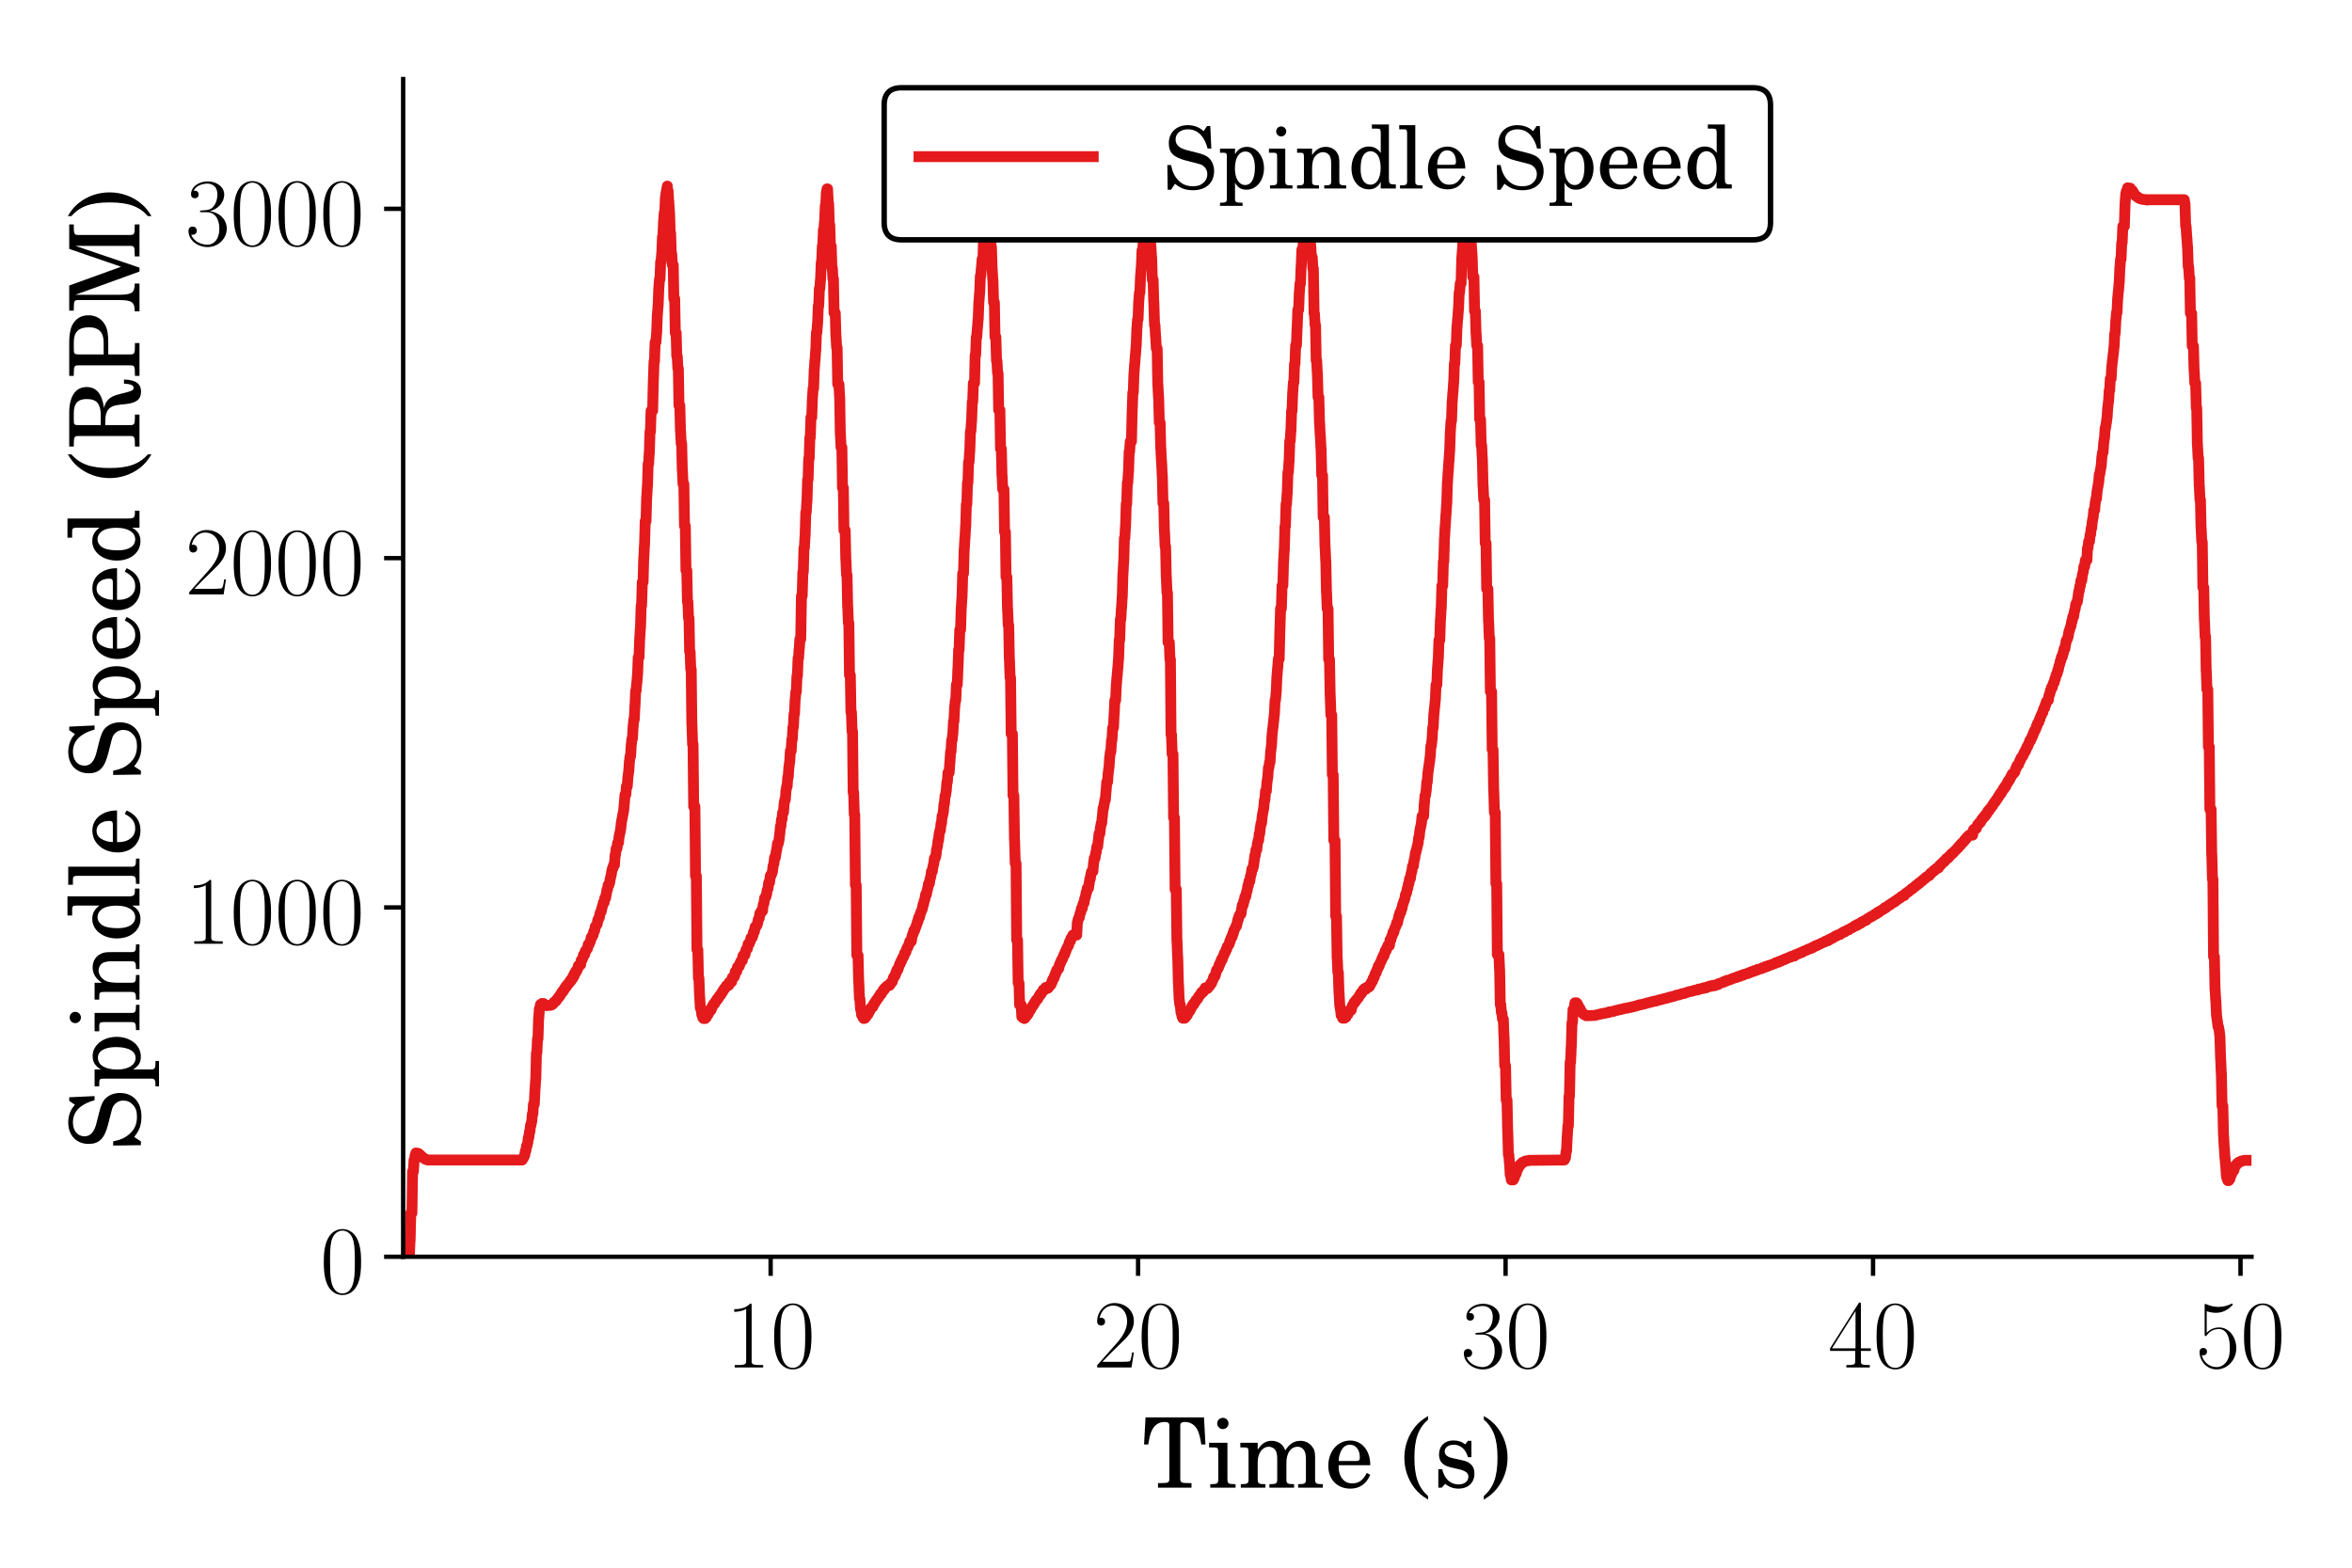 <?xml version="1.0" encoding="utf-8" standalone="no"?>
<!DOCTYPE svg PUBLIC "-//W3C//DTD SVG 1.1//EN"
  "http://www.w3.org/Graphics/SVG/1.1/DTD/svg11.dtd">
<!-- Created with matplotlib (https://matplotlib.org/) -->
<svg height="288pt" version="1.1" viewBox="0 0 432 288" width="432pt" xmlns="http://www.w3.org/2000/svg" xmlns:xlink="http://www.w3.org/1999/xlink">
 <defs>
  <style type="text/css">
*{stroke-linecap:butt;stroke-linejoin:round;}
  </style>
 </defs>
 <g id="figure_1">
  <g id="patch_1">
   <path d="M 0 288 
L 432 288 
L 432 0 
L 0 0 
z
" style="fill:#ffffff;"/>
  </g>
  <g id="axes_1">
   <g id="patch_2">
    <path d="M 74.048 230.88 
L 413.542 230.88 
L 413.542 14.52 
L 74.048 14.52 
z
" style="fill:#ffffff;"/>
   </g>
   <g id="matplotlib.axis_1">
    <g id="xtick_1">
     <g id="line2d_1">
      <defs>
       <path d="M 0 0 
L 0 3.5 
" id="mff07b23980" style="stroke:#000000;stroke-width:0.8;"/>
      </defs>
      <g>
       <use style="stroke:#000000;stroke-width:0.8;" x="141.544" xlink:href="#mff07b23980" y="230.88"/>
      </g>
     </g>
     <g id="text_1">
      <!-- $10$ -->
      <defs>
       <path d="M 26.594 63.406 
C 26.594 65.5 26.5 65.5 25.094 65.5 
C 21.203 61.188 15.297 59.797 9.703 59.797 
C 9.406 59.797 8.906 59.797 8.797 59.5 
C 8.703 59.297 8.703 59.094 8.703 57 
C 11.797 57 17 57.594 21 59.984 
L 21 7.203 
C 21 3.688 20.797 2.5 12.203 2.5 
L 9.203 2.5 
L 9.203 0 
C 14 0 19 0 23.797 0 
C 28.594 0 33.594 0 38.406 0 
L 38.406 2.5 
L 35.406 2.5 
C 26.797 2.5 26.594 3.594 26.594 7.156 
z
" id="CMR17-49"/>
       <path d="M 42 31.641 
C 42 37.75 41.906 48.125 37.703 56.109 
C 34 63.109 28.094 65.594 22.906 65.594 
C 18.094 65.594 12 63.406 8.203 56.203 
C 4.203 48.719 3.797 39.438 3.797 31.641 
C 3.797 25.953 3.906 17.281 7 9.672 
C 11.297 -0.609 19 -2 22.906 -2 
C 27.5 -2 34.5 -0.109 38.594 9.375 
C 41.594 16.281 42 24.359 42 31.641 
z
M 22.906 -0.406 
C 16.5 -0.406 12.703 5.078 11.297 12.688 
C 10.203 18.562 10.203 27.156 10.203 32.75 
C 10.203 40.438 10.203 46.828 11.5 52.922 
C 13.406 61.391 19 64 22.906 64 
C 27 64 32.297 61.297 34.203 53.125 
C 35.5 47.438 35.594 40.734 35.594 32.75 
C 35.594 26.25 35.594 18.266 34.406 12.375 
C 32.297 1.484 26.406 -0.406 22.906 -0.406 
z
" id="CMR17-48"/>
      </defs>
      <g transform="translate(133.288 251.218)scale(0.18 -0.18)">
       <use transform="scale(0.996)" xlink:href="#CMR17-49"/>
       <use transform="translate(45.69 0)scale(0.996)" xlink:href="#CMR17-48"/>
      </g>
     </g>
    </g>
    <g id="xtick_2">
     <g id="line2d_2">
      <g>
       <use style="stroke:#000000;stroke-width:0.8;" x="209.039" xlink:href="#mff07b23980" y="230.88"/>
      </g>
     </g>
     <g id="text_2">
      <!-- $20$ -->
      <defs>
       <path d="M 41.703 15.453 
L 39.906 15.453 
C 38.906 8.375 38.094 7.172 37.703 6.562 
C 37.203 5.766 30 5.766 28.594 5.766 
L 9.406 5.766 
C 13 9.672 20 16.75 28.5 24.953 
C 34.594 30.734 41.703 37.531 41.703 47.422 
C 41.703 59.219 32.297 66 21.797 66 
C 10.797 66 4.094 56.312 4.094 47.344 
C 4.094 43.438 7 42.938 8.203 42.938 
C 9.203 42.938 12.203 43.547 12.203 47.031 
C 12.203 50.109 9.594 51 8.203 51 
C 7.594 51 7 50.906 6.594 50.703 
C 8.5 59.219 14.297 63.406 20.406 63.406 
C 29.094 63.406 34.797 56.516 34.797 47.422 
C 34.797 38.734 29.703 31.25 24 24.75 
L 4.094 2.281 
L 4.094 0 
L 39.297 0 
z
" id="CMR17-50"/>
      </defs>
      <g transform="translate(200.784 251.218)scale(0.18 -0.18)">
       <use transform="scale(0.996)" xlink:href="#CMR17-50"/>
       <use transform="translate(45.69 0)scale(0.996)" xlink:href="#CMR17-48"/>
      </g>
     </g>
    </g>
    <g id="xtick_3">
     <g id="line2d_3">
      <g>
       <use style="stroke:#000000;stroke-width:0.8;" x="276.534" xlink:href="#mff07b23980" y="230.88"/>
      </g>
     </g>
     <g id="text_3">
      <!-- $30$ -->
      <defs>
       <path d="M 22.094 33.703 
C 31 33.703 34.906 25.969 34.906 17.031 
C 34.906 5 28.5 0.391 22.703 0.391 
C 17.406 0.391 8.797 3.031 6.094 10.828 
C 6.594 10.625 7.094 10.625 7.594 10.625 
C 10 10.625 11.797 12.219 11.797 14.812 
C 11.797 17.703 9.594 19 7.594 19 
C 5.906 19 3.297 18.203 3.297 14.469 
C 3.297 5.234 12.297 -2 22.906 -2 
C 34 -2 42.5 6.719 42.5 16.953 
C 42.5 26.672 34.5 33.703 25 34.797 
C 32.594 36.375 39.906 43.062 39.906 52.016 
C 39.906 59.688 32 65.297 23 65.297 
C 13.906 65.297 5.906 59.828 5.906 52.016 
C 5.906 48.594 8.5 48 9.797 48 
C 11.906 48 13.703 49.297 13.703 51.891 
C 13.703 54.469 11.906 55.766 9.797 55.766 
C 9.406 55.766 8.906 55.766 8.5 55.578 
C 11.406 61.859 19.297 63 22.797 63 
C 26.297 63 32.906 61.328 32.906 51.875 
C 32.906 49.109 32.5 44.188 29.094 39.844 
C 26.094 36 22.703 36 19.406 35.688 
C 18.906 35.688 16.594 35.453 16.203 35.453 
C 15.5 35.359 15.094 35.266 15.094 34.5 
C 15.094 33.797 15.203 33.703 17.203 33.703 
z
" id="CMR17-51"/>
      </defs>
      <g transform="translate(268.279 251.218)scale(0.18 -0.18)">
       <use transform="scale(0.996)" xlink:href="#CMR17-51"/>
       <use transform="translate(45.69 0)scale(0.996)" xlink:href="#CMR17-48"/>
      </g>
     </g>
    </g>
    <g id="xtick_4">
     <g id="line2d_4">
      <g>
       <use style="stroke:#000000;stroke-width:0.8;" x="344.029" xlink:href="#mff07b23980" y="230.88"/>
      </g>
     </g>
     <g id="text_4">
      <!-- $40$ -->
      <defs>
       <path d="M 33.594 64.406 
C 33.594 66.5 33.5 66.5 31.703 66.5 
L 2 19.594 
L 2 17 
L 27.797 17 
L 27.797 7.141 
C 27.797 3.5 27.594 2.5 20.594 2.5 
L 18.703 2.5 
L 18.703 0 
C 21.906 0 27.297 0 30.703 0 
C 34.094 0 39.5 0 42.703 0 
L 42.703 2.5 
L 40.797 2.5 
C 33.797 2.5 33.594 3.5 33.594 7.141 
L 33.594 17 
L 43.797 17 
L 43.797 19.594 
L 33.594 19.594 
z
M 28.094 57.859 
L 28.094 19.594 
L 4 19.594 
z
" id="CMR17-52"/>
      </defs>
      <g transform="translate(335.774 251.218)scale(0.18 -0.18)">
       <use transform="scale(0.996)" xlink:href="#CMR17-52"/>
       <use transform="translate(45.69 0)scale(0.996)" xlink:href="#CMR17-48"/>
      </g>
     </g>
    </g>
    <g id="xtick_5">
     <g id="line2d_5">
      <g>
       <use style="stroke:#000000;stroke-width:0.8;" x="411.524" xlink:href="#mff07b23980" y="230.88"/>
      </g>
     </g>
     <g id="text_5">
      <!-- $50$ -->
      <defs>
       <path d="M 11.406 57.688 
C 12.406 57.281 16.5 56 20.703 56 
C 30 56 35.094 61.109 38 64.062 
C 38 64.953 38 65.5 37.406 65.5 
C 37.297 65.5 37.094 65.5 36.297 65.047 
C 32.797 63.406 28.703 62.078 23.703 62.078 
C 20.703 62.078 16.203 62.484 11.297 64.672 
C 10.203 65.172 10 65.172 9.906 65.172 
C 9.406 65.172 9.297 65.062 9.297 63.078 
L 9.297 34.422 
C 9.297 32.641 9.297 32.141 10.297 32.141 
C 10.797 32.141 11 32.344 11.5 33.031 
C 14.703 37.516 19.094 39.406 24.094 39.406 
C 27.594 39.406 35.094 37.219 35.094 20.141 
C 35.094 16.953 35.094 11.172 32.094 6.578 
C 29.594 2.484 25.703 0.391 21.406 0.391 
C 14.797 0.391 8.094 5 6.297 12.719 
C 6.703 12.609 7.5 12.422 7.906 12.422 
C 9.203 12.422 11.703 13.125 11.703 16.219 
C 11.703 18.906 9.797 20 7.906 20 
C 5.594 20 4.094 18.594 4.094 15.797 
C 4.094 7.094 11 -2 21.594 -2 
C 31.906 -2 41.703 6.875 41.703 19.75 
C 41.703 31.719 33.906 41 24.203 41 
C 19.094 41 14.797 39.109 11.406 35.531 
z
" id="CMR17-53"/>
      </defs>
      <g transform="translate(403.269 251.218)scale(0.18 -0.18)">
       <use transform="scale(0.996)" xlink:href="#CMR17-53"/>
       <use transform="translate(45.69 0)scale(0.996)" xlink:href="#CMR17-48"/>
      </g>
     </g>
    </g>
    <g id="text_6">
     <!-- Time (s) -->
     <defs>
      <path d="M 63.297 72 
L 3.406 72 
L 1.906 44.266 
L 6.203 44.266 
C 6.906 49.25 7.797 53.047 8.906 56.234 
C 11.5 63.516 16.297 67.312 23.094 67.312 
C 26.406 67.312 27.797 66.203 27.797 63.719 
L 27.797 12.281 
L 27.797 9.375 
C 27.797 5.188 26.906 4.688 18.797 4.688 
L 16.203 4.688 
L 16.203 0 
L 50.5 0 
L 50.5 4.688 
L 47.906 4.688 
C 39.906 4.688 39 5.188 39 9.375 
L 39 12.281 
L 39 63.719 
C 39 66.203 40.406 67.312 43.703 67.312 
C 49.797 67.312 54.703 63.906 57.203 57.922 
C 58.703 54.25 59.703 49.953 60.5 44.266 
L 64.797 44.266 
z
" id="Century_Schoolbook_L_Roman-84"/>
      <path d="M 20.594 46 
L 1.797 46 
L 1.797 41.219 
L 6.906 41.219 
C 10.594 41.219 11.203 40.516 11.203 36.203 
L 11.203 12.297 
L 11.203 8.297 
C 11.203 4.297 10.094 3.594 3.703 3.594 
L 3 3.594 
L 3 0 
L 28.906 0 
L 28.906 3.594 
L 28.203 3.594 
C 21.703 3.594 20.594 4.281 20.594 8.219 
L 20.594 12.172 
z
M 15.906 71.578 
C 12.703 71.578 10.094 68.984 10.094 65.797 
C 10.094 62.703 12.703 60 15.797 60 
C 19.094 60 21.703 62.594 21.703 65.797 
C 21.703 68.984 19.094 71.578 15.906 71.578 
z
" id="Century_Schoolbook_L_Roman-105"/>
      <path d="M 20.094 46 
L 2.297 46 
L 2.297 41.219 
L 6.406 41.219 
C 10.094 41.219 10.703 40.516 10.703 36.203 
L 10.703 12.297 
L 10.703 8.406 
C 10.703 4.297 9.594 3.594 3.203 3.594 
L 2.797 3.594 
L 2.797 0 
L 28 0 
L 28 3.594 
L 27.594 3.594 
C 21.203 3.594 20.094 4.297 20.094 8.391 
L 20.094 12.281 
L 20.094 26.453 
C 20.094 35.328 25 41.922 31.5 41.922 
C 34.094 41.922 36.906 40.516 38.094 38.625 
C 39.5 36.734 40.094 33.828 40.094 29.734 
L 40.094 12.281 
L 40.094 8.281 
C 40.094 4.297 39 3.594 32.5 3.594 
L 32.094 3.594 
L 32.094 0 
L 57.406 0 
L 57.406 3.594 
L 57 3.594 
C 50.594 3.594 49.5 4.297 49.5 8.281 
L 49.5 12.281 
L 49.5 25.547 
C 49.5 35.531 54 41.922 61 41.922 
C 64.297 41.922 67 40.016 68.297 36.922 
C 69.203 34.734 69.5 32.531 69.5 28.641 
L 69.5 12.281 
L 69.5 8.281 
C 69.5 4.297 68.406 3.594 61.906 3.594 
L 61.5 3.594 
L 61.5 0 
L 86.797 0 
L 86.797 3.594 
L 86.406 3.594 
C 80 3.594 78.906 4.297 78.906 8.391 
L 78.906 12.281 
L 78.906 30.641 
C 78.906 36.828 78.297 38.922 75.703 42.312 
C 72.797 46.016 68.703 48 63.906 48 
C 57.406 48 52.594 44.938 48.297 38.109 
C 46.594 44.047 41.203 48 34.5 48 
C 28.5 48 24 45.141 20.094 38.922 
z
" id="Century_Schoolbook_L_Roman-109"/>
      <path d="M 46.5 23 
C 46.594 37.812 38.094 48.281 25.906 48.281 
C 13.094 48.281 3.5 37.25 3.5 22.344 
C 3.5 8.438 12.594 -1 26.094 -1 
C 35.594 -1 42.406 3.688 46.5 13.188 
L 43 15.094 
C 38.906 7.391 34.703 4.391 28 4.391 
C 22.906 4.391 19.203 6.594 16.594 11 
C 14.797 14 14 17.5 14.094 23 
z
M 14.203 27.297 
C 14.203 30.344 14.594 32.5 15.594 35.25 
C 17.703 41.141 20.906 44 25.703 44 
C 31.797 44 35.797 38.781 35.797 30.922 
C 35.797 28.078 34.906 27.297 31.703 27.297 
z
" id="Century_Schoolbook_L_Roman-101"/>
      <path d="M 27.906 73.453 
C 21.906 69.766 18.703 67.172 15.297 63.172 
C 7.703 54.188 3.594 42.719 3.594 30.641 
C 3.594 19.266 7.203 8.578 13.906 -0.297 
C 17.703 -5.094 21.094 -8.078 27.906 -12.281 
L 27.906 -8.578 
C 17.906 0.203 13.906 11.484 13.906 30.641 
C 13.906 49.797 17.906 60.984 27.906 69.766 
z
" id="Century_Schoolbook_L_Roman-40"/>
      <path d="M 39 48 
L 35.5 48 
L 32.594 44.406 
C 29 47.203 25.406 48.391 20.406 48.391 
C 11.594 48.391 5.797 42.625 5.797 33.953 
C 5.797 30.078 7.094 26.781 9.297 24.812 
C 11.594 22.703 13.906 21.719 19.906 20.312 
L 25.203 19.125 
C 33.094 17.234 35.906 15.234 35.906 11.266 
C 35.906 6.578 31.797 3.297 25.906 3.297 
C 17.5 3.297 11.5 8.766 9.094 18.875 
L 5.094 18.875 
L 5.094 0 
L 8.594 0 
L 12.094 3.906 
C 16.203 0.594 20.797 -1 25.797 -1 
C 35.594 -1 42.094 5.078 42.094 14.344 
C 42.094 18.719 40.703 22.094 37.906 24.391 
C 35.5 26.484 33.5 27.281 27.406 28.562 
L 22.406 29.672 
C 16.906 30.859 16.906 30.859 15.094 31.859 
C 12.906 32.859 11.594 34.938 11.594 37.141 
C 11.594 41.109 15.406 44 20.906 44 
C 24.703 44 27.797 42.703 30.594 40.016 
C 32.797 37.812 33.906 35.828 35.5 31.234 
L 39 31.234 
z
" id="Century_Schoolbook_L_Roman-115"/>
      <path d="M 5.406 -12.281 
C 11.406 -8.578 14.594 -5.984 18 -1.891 
C 25.594 6.984 29.703 18.562 29.703 30.641 
C 29.703 42.016 26.094 52.703 19.406 61.484 
C 15.594 66.375 12.203 69.359 5.406 73.453 
L 5.406 69.766 
C 15.406 60.984 19.406 49.797 19.406 30.641 
C 19.406 11.375 15.406 0.203 5.406 -8.578 
z
" id="Century_Schoolbook_L_Roman-41"/>
     </defs>
     <g transform="translate(209.794 273.246)scale(0.18 -0.18)">
      <use transform="translate(0 -0.292)scale(0.996)" xlink:href="#Century_Schoolbook_L_Roman-84"/>
      <use transform="translate(66.45 -0.292)scale(0.996)" xlink:href="#Century_Schoolbook_L_Roman-105"/>
      <use transform="translate(97.831 -0.292)scale(0.996)" xlink:href="#Century_Schoolbook_L_Roman-109"/>
      <use transform="translate(186.398 -0.292)scale(0.996)" xlink:href="#Century_Schoolbook_L_Roman-101"/>
      <use transform="translate(263.907 -0.292)scale(0.996)" xlink:href="#Century_Schoolbook_L_Roman-40"/>
      <use transform="translate(297.082 -0.292)scale(0.996)" xlink:href="#Century_Schoolbook_L_Roman-115"/>
      <use transform="translate(343.208 -0.292)scale(0.996)" xlink:href="#Century_Schoolbook_L_Roman-41"/>
     </g>
    </g>
   </g>
   <g id="matplotlib.axis_2">
    <g id="ytick_1">
     <g id="line2d_6">
      <defs>
       <path d="M 0 0 
L -3.5 0 
" id="mdaea3b942b" style="stroke:#000000;stroke-width:0.8;"/>
      </defs>
      <g>
       <use style="stroke:#000000;stroke-width:0.8;" x="74.048" xlink:href="#mdaea3b942b" y="230.88"/>
      </g>
     </g>
     <g id="text_7">
      <!-- $0$ -->
      <g transform="translate(58.793 237.549)scale(0.18 -0.18)">
       <use transform="scale(0.996)" xlink:href="#CMR17-48"/>
      </g>
     </g>
    </g>
    <g id="ytick_2">
     <g id="line2d_7">
      <g>
       <use style="stroke:#000000;stroke-width:0.8;" x="74.048" xlink:href="#mdaea3b942b" y="166.707"/>
      </g>
     </g>
     <g id="text_8">
      <!-- $1000$ -->
      <g transform="translate(34.028 173.376)scale(0.18 -0.18)">
       <use transform="scale(0.996)" xlink:href="#CMR17-49"/>
       <use transform="translate(45.69 0)scale(0.996)" xlink:href="#CMR17-48"/>
       <use transform="translate(91.381 0)scale(0.996)" xlink:href="#CMR17-48"/>
       <use transform="translate(137.071 0)scale(0.996)" xlink:href="#CMR17-48"/>
      </g>
     </g>
    </g>
    <g id="ytick_3">
     <g id="line2d_8">
      <g>
       <use style="stroke:#000000;stroke-width:0.8;" x="74.048" xlink:href="#mdaea3b942b" y="102.534"/>
      </g>
     </g>
     <g id="text_9">
      <!-- $2000$ -->
      <g transform="translate(34.028 109.203)scale(0.18 -0.18)">
       <use transform="scale(0.996)" xlink:href="#CMR17-50"/>
       <use transform="translate(45.69 0)scale(0.996)" xlink:href="#CMR17-48"/>
       <use transform="translate(91.381 0)scale(0.996)" xlink:href="#CMR17-48"/>
       <use transform="translate(137.071 0)scale(0.996)" xlink:href="#CMR17-48"/>
      </g>
     </g>
    </g>
    <g id="ytick_4">
     <g id="line2d_9">
      <g>
       <use style="stroke:#000000;stroke-width:0.8;" x="74.048" xlink:href="#mdaea3b942b" y="38.36"/>
      </g>
     </g>
     <g id="text_10">
      <!-- $3000$ -->
      <g transform="translate(34.028 45.029)scale(0.18 -0.18)">
       <use transform="scale(0.996)" xlink:href="#CMR17-51"/>
       <use transform="translate(45.69 0)scale(0.996)" xlink:href="#CMR17-48"/>
       <use transform="translate(91.381 0)scale(0.996)" xlink:href="#CMR17-48"/>
       <use transform="translate(137.071 0)scale(0.996)" xlink:href="#CMR17-48"/>
      </g>
     </g>
    </g>
    <g id="text_11">
     <!-- Spindle Speed (RPM) -->
     <defs>
      <path d="M 54.594 72 
L 50.906 72 
L 46.906 66.094 
C 42.203 70.594 35.797 73 28.703 73 
C 15.594 73 6.797 64.609 6.797 52.156 
C 6.797 41.281 12.203 35.891 26.906 32.109 
L 36.406 29.703 
C 43.797 27.828 44.5 27.625 46.594 26.031 
C 49.594 23.734 51.203 20.438 51.203 16.547 
C 51.203 12.562 49.703 9.281 46.703 6.594 
C 43.406 3.688 40.094 2.594 34.594 2.594 
C 27.203 2.594 21.906 4.875 17.203 10.031 
C 13 14.703 10.906 19.375 9.406 27 
L 5.094 27 
L 5.5 -1.438 
L 9.406 -1.438 
L 13.906 5.469 
C 20.594 0 26.203 -2 34.906 -2 
C 49.594 -2 59 6.594 59 19.938 
C 59 26.109 56.906 31.406 53 35.203 
C 50.297 37.797 46.406 39.484 38.406 41.484 
L 27.703 44.172 
C 18.797 46.469 14.594 50.359 14.594 56.438 
C 14.594 63.406 20.297 68.203 28.797 68.203 
C 35.797 68.203 41.5 65.188 45.5 59.484 
C 48.406 55.375 50.203 51.156 51.5 46.047 
L 55.797 46.047 
z
" id="Century_Schoolbook_L_Roman-83"/>
      <path d="M 20.094 46 
L 2.797 46 
L 2.797 41.219 
L 6.406 41.219 
C 10.094 41.219 10.703 40.516 10.703 36.219 
L 10.703 -7.75 
L 10.703 -11.719 
C 10.703 -15.719 9.594 -16.406 3.203 -16.406 
L 2.797 -16.406 
L 2.797 -20 
L 28.797 -20 
L 28.797 -16.406 
L 27.703 -16.406 
C 21.203 -16.406 20.094 -15.719 20.094 -11.734 
L 20.094 -7.75 
L 20.094 6.688 
C 23.406 0.906 27.203 -1.391 33.297 -1.391 
C 44.906 -1.391 53.5 9.266 53.5 23.5 
C 53.5 37.266 44.906 48 33.906 48 
C 27.703 48 23.594 45.438 20.094 39.516 
z
M 32.094 42.609 
C 39 42.609 43 35.75 43 24.094 
C 43 11.266 38.906 4 31.797 4 
C 24.703 4 20 11.375 20 22.812 
C 20 35.141 24.5 42.609 32.094 42.609 
z
" id="Century_Schoolbook_L_Roman-112"/>
      <path d="M 20 46 
L 2.703 46 
L 2.703 41.219 
L 6.297 41.219 
C 10 41.219 10.594 40.516 10.594 36.203 
L 10.594 12.297 
L 10.594 8.297 
C 10.594 4.297 9.5 3.594 3.094 3.594 
L 2.703 3.594 
L 2.703 0 
L 28 0 
L 28 3.594 
L 27.594 3.594 
C 21.094 3.594 20 4.297 20 8.281 
L 20 12.281 
L 20 22.656 
C 20 27.547 20.703 32.031 21.797 34.328 
C 23.906 38.828 28.406 41.922 32.703 41.922 
C 35.297 41.922 38.297 40.422 39.797 38.422 
C 41.297 36.328 42 33.234 42 28.438 
L 42 12.281 
L 42 8.281 
C 42 4.297 40.906 3.594 34.406 3.594 
L 34 3.594 
L 34 0 
L 59.297 0 
L 59.297 3.594 
L 58.906 3.594 
C 52.5 3.594 51.406 4.297 51.406 8.281 
L 51.406 12.281 
L 51.406 27.953 
C 51.406 35.125 51.094 36.922 49.297 40.328 
C 46.797 45.109 41.703 48 35.797 48 
C 29.406 48 24.406 45.047 20 38.516 
z
" id="Century_Schoolbook_L_Roman-110"/>
      <path d="M 38 0 
L 55.406 0 
L 55.406 4.703 
L 53.594 4.703 
C 48.203 4.703 47.406 5.703 47.406 11.969 
L 47.406 73.781 
L 27.797 73.781 
L 27.797 69 
L 33.703 69 
C 37.297 69 38 68.281 38 63.922 
L 38 41 
C 34.297 46.094 30 48.391 24.203 48.391 
C 12.906 48.391 4.297 37.547 4.297 23.203 
C 4.297 9.062 12.594 -1 24.203 -1 
C 30.5 -1 34.797 1.672 38 7.594 
z
M 26.203 43 
C 30.297 43 34.203 40.031 36 35.438 
C 37.203 32.453 37.906 28.281 37.906 23.516 
C 37.906 11.969 33.297 4.391 26.094 4.391 
C 19.094 4.391 14.797 10.969 14.797 22.016 
C 14.797 27.891 15.406 32.359 16.703 35.734 
C 18.406 40.125 22.094 43 26.203 43 
z
" id="Century_Schoolbook_L_Roman-100"/>
      <path d="M 20.406 73 
L 1.906 73 
L 1.906 68.219 
L 6.797 68.219 
C 10.406 68.219 11 67.516 11 63.219 
L 11 12.281 
L 11 8.281 
C 11 4.297 9.906 3.594 3.5 3.594 
L 2.797 3.594 
L 2.797 0 
L 28.703 0 
L 28.703 3.594 
L 28 3.594 
C 21.5 3.594 20.406 4.297 20.406 8.25 
L 20.406 12.219 
z
" id="Century_Schoolbook_L_Roman-108"/>
      <path d="M 24.594 35 
L 30.406 35 
C 34.297 35 38.297 33.797 40.5 31.984 
C 43.406 29.688 44.906 26.078 45.594 19.469 
L 46.094 14.344 
C 47.297 3.016 51 -1.594 58.906 -1.594 
C 67.094 -1.594 71 3.922 71.297 15.922 
L 67.094 15.922 
C 66.703 9 65.5 6 62.797 6 
C 60.5 6 59.5 7.703 57.797 14.625 
L 56.203 20.938 
C 54 30.172 50.094 34.375 42.297 36.391 
C 56.703 38.391 63.594 44.141 63.594 54.188 
C 63.594 65.531 54 72 37.203 72 
L 2.594 72 
L 2.594 67.312 
L 4.406 67.312 
C 12.5 67.312 13.406 66.812 13.406 62.609 
L 13.406 59.734 
L 13.406 12.172 
L 13.406 9.375 
C 13.406 5.188 12.5 4.688 4.406 4.688 
L 2.594 4.688 
L 2.594 0 
L 35.406 0 
L 35.406 4.688 
L 33.594 4.688 
C 25.5 4.688 24.594 5.188 24.594 9.391 
L 24.594 12.188 
z
M 24.594 39.688 
L 24.594 61.625 
C 24.594 65.625 24.703 65.922 25.703 66.719 
C 26.5 67.312 27.203 67.312 31.5 67.312 
L 36.906 67.312 
C 46.797 67.312 51.297 63.125 51.297 54.094 
C 51.297 49.016 50 45.141 47.406 43.062 
C 44.906 40.984 40.406 39.688 35.594 39.688 
z
" id="Century_Schoolbook_L_Roman-82"/>
      <path d="M 24.797 32 
L 36.094 32 
C 45.094 32 49.797 32.703 53.797 34.594 
C 60.906 38 64.906 44.359 64.906 52.25 
C 64.906 59.844 61.406 65.609 54.797 68.906 
C 50.906 70.906 44.703 72 37.797 72 
L 2.797 72 
L 2.797 67.312 
L 4.594 67.312 
C 12.703 67.312 13.594 66.812 13.594 62.609 
L 13.594 59.734 
L 13.594 12.281 
L 13.594 9.375 
C 13.594 5.188 12.703 4.688 4.594 4.688 
L 2.797 4.688 
L 2.797 0 
L 36.406 0 
L 36.406 4.688 
L 33.797 4.688 
C 25.703 4.688 24.797 5.188 24.797 9.375 
L 24.797 12.266 
z
M 24.797 36.703 
L 24.797 62.219 
C 24.797 66.812 25.406 67.312 30.906 67.312 
L 37.297 67.312 
C 47.703 67.312 52.594 62.422 52.594 51.859 
C 52.594 41.594 47.5 36.703 36.906 36.703 
z
" id="Century_Schoolbook_L_Roman-80"/>
      <path d="M 28.703 72 
L 2.906 72 
L 2.906 67.312 
L 4.797 67.312 
C 12.906 67.312 13.797 66.812 13.797 62.594 
L 13.797 59.703 
L 13.797 21.391 
C 13.797 7.781 11.797 4.891 2.203 4.891 
L 2.203 0 
L 30.703 0 
L 30.703 4.891 
C 21.203 4.891 19.203 7.781 19.203 21.406 
L 19.203 65.625 
L 43 0 
L 47 0 
L 69.297 65.625 
L 69.297 12.453 
L 69.297 9.562 
C 69.297 5.297 68.406 4.891 60.297 4.891 
L 58.5 4.891 
L 58.5 0 
L 91.297 0 
L 91.297 4.891 
L 89.5 4.891 
C 81.406 4.891 80.5 5.297 80.5 9.562 
L 80.5 12.453 
L 80.5 59.75 
L 80.5 62.625 
C 80.5 66.812 81.406 67.312 89.5 67.312 
L 91.297 67.312 
L 91.297 72 
L 66.203 72 
L 47.906 18.844 
z
" id="Century_Schoolbook_L_Roman-77"/>
     </defs>
     <g transform="translate(25.338 211.367)rotate(-90)scale(0.18 -0.18)">
      <use transform="translate(0 -1.571)scale(0.996)" xlink:href="#Century_Schoolbook_L_Roman-83"/>
      <use transform="translate(62.764 -1.571)scale(0.996)" xlink:href="#Century_Schoolbook_L_Roman-112"/>
      <use transform="translate(119.949 -1.571)scale(0.996)" xlink:href="#Century_Schoolbook_L_Roman-105"/>
      <use transform="translate(151.331 -1.571)scale(0.996)" xlink:href="#Century_Schoolbook_L_Roman-110"/>
      <use transform="translate(212.202 -1.571)scale(0.996)" xlink:href="#Century_Schoolbook_L_Roman-100"/>
      <use transform="translate(269.388 -1.571)scale(0.996)" xlink:href="#Century_Schoolbook_L_Roman-108"/>
      <use transform="translate(300.769 -1.571)scale(0.996)" xlink:href="#Century_Schoolbook_L_Roman-101"/>
      <use transform="translate(378.278 -1.571)scale(0.996)" xlink:href="#Century_Schoolbook_L_Roman-83"/>
      <use transform="translate(441.042 -1.571)scale(0.996)" xlink:href="#Century_Schoolbook_L_Roman-112"/>
      <use transform="translate(498.227 -1.571)scale(0.996)" xlink:href="#Century_Schoolbook_L_Roman-101"/>
      <use transform="translate(548.04 -1.571)scale(0.996)" xlink:href="#Century_Schoolbook_L_Roman-101"/>
      <use transform="translate(597.853 -1.571)scale(0.996)" xlink:href="#Century_Schoolbook_L_Roman-100"/>
      <use transform="translate(682.734 -1.571)scale(0.996)" xlink:href="#Century_Schoolbook_L_Roman-40"/>
      <use transform="translate(715.909 -1.571)scale(0.996)" xlink:href="#Century_Schoolbook_L_Roman-82"/>
      <use transform="translate(787.839 -1.571)scale(0.996)" xlink:href="#Century_Schoolbook_L_Roman-80"/>
      <use transform="translate(854.289 -1.571)scale(0.996)" xlink:href="#Century_Schoolbook_L_Roman-77"/>
      <use transform="translate(948.336 -1.571)scale(0.996)" xlink:href="#Century_Schoolbook_L_Roman-41"/>
     </g>
    </g>
   </g>
   <g id="line2d_10">
    <path clip-path="url(#p114e24b37d)" d="M 74.048 230.88 
L 74.987 230.88 
L 75.101 230.687 
L 75.189 230.687 
L 75.304 227.928 
L 75.324 227.928 
L 75.445 222.858 
L 75.661 222.858 
L 75.776 215.222 
L 75.931 215.222 
L 76.046 213.104 
L 76.134 213.104 
L 76.255 212.206 
L 76.269 212.206 
L 76.384 211.821 
L 76.809 211.885 
L 76.924 211.949 
L 76.944 211.949 
L 77.059 212.141 
L 77.146 212.141 
L 77.261 212.27 
L 77.281 212.27 
L 77.396 212.462 
L 77.484 212.462 
L 77.599 212.655 
L 77.754 212.719 
L 77.869 212.783 
L 78.024 212.847 
L 78.145 212.976 
L 78.429 213.04 
L 78.544 213.104 
L 95.91 213.104 
L 96.032 212.783 
L 96.113 212.783 
L 96.227 212.526 
L 96.248 212.526 
L 96.362 212.206 
L 96.382 212.206 
L 96.504 211.436 
L 96.585 211.436 
L 96.706 210.537 
L 96.787 210.537 
L 96.902 210.024 
L 96.922 210.024 
L 97.044 208.997 
L 97.125 208.997 
L 97.246 207.906 
L 97.327 207.906 
L 97.449 206.687 
L 97.53 206.687 
L 97.645 206.045 
L 97.665 206.045 
L 97.786 204.633 
L 97.867 204.633 
L 97.989 202.836 
L 98.137 202.836 
L 98.259 200.141 
L 98.272 200.141 
L 98.387 198.344 
L 98.407 198.344 
L 98.529 193.403 
L 98.61 193.403 
L 98.725 190.836 
L 98.812 190.836 
L 98.927 187.114 
L 98.947 187.114 
L 99.069 185.317 
L 99.15 185.317 
L 99.271 184.547 
L 99.42 184.547 
L 99.535 184.354 
L 99.825 184.354 
L 99.939 184.483 
L 99.96 184.483 
L 100.074 184.611 
L 100.23 184.675 
L 100.344 184.739 
L 101.175 184.675 
L 101.289 184.611 
L 101.445 184.547 
L 101.559 184.354 
L 101.647 184.354 
L 101.769 184.098 
L 101.85 184.098 
L 101.964 183.969 
L 102.12 183.905 
L 102.241 183.649 
L 102.322 183.649 
L 102.444 183.392 
L 102.457 183.392 
L 102.572 183.199 
L 102.66 183.199 
L 102.781 182.943 
L 102.862 182.943 
L 102.984 182.622 
L 102.997 182.622 
L 103.112 182.493 
L 103.132 182.493 
L 103.254 182.173 
L 103.402 182.173 
L 103.523 181.852 
L 103.604 181.852 
L 103.726 181.531 
L 103.807 181.531 
L 103.928 181.21 
L 104.077 181.21 
L 104.198 180.889 
L 104.347 180.825 
L 104.468 180.568 
L 104.549 180.568 
L 104.664 180.312 
L 104.684 180.312 
L 104.752 180.119 
L 104.799 180.183 
L 104.887 180.183 
L 105.015 179.798 
L 105.157 179.798 
L 105.278 179.285 
L 105.427 179.349 
L 105.548 178.771 
L 105.697 178.771 
L 105.812 178.322 
L 105.967 178.322 
L 106.082 178.001 
L 106.102 178.001 
L 106.223 177.424 
L 106.372 177.424 
L 106.487 177.231 
L 106.642 177.231 
L 106.763 176.397 
L 106.912 176.333 
L 107.026 176.012 
L 107.047 176.012 
L 107.168 175.434 
L 107.384 175.37 
L 107.506 174.728 
L 107.587 174.728 
L 107.701 174.472 
L 107.789 174.408 
L 107.904 174.215 
L 107.924 174.215 
L 108.046 173.509 
L 108.194 173.509 
L 108.309 173.188 
L 108.329 173.188 
L 108.444 172.867 
L 108.464 172.867 
L 108.586 172.226 
L 108.734 172.162 
L 108.849 171.776 
L 108.937 171.776 
L 109.058 171.135 
L 109.072 171.135 
L 109.186 171.006 
L 109.207 171.006 
L 109.328 170.236 
L 109.409 170.236 
L 109.524 169.98 
L 109.544 169.98 
L 109.659 169.787 
L 109.679 169.787 
L 109.801 169.017 
L 109.882 169.017 
L 110.003 168.568 
L 110.084 168.568 
L 110.206 167.798 
L 110.219 167.798 
L 110.334 167.477 
L 110.421 167.477 
L 110.543 166.835 
L 110.556 166.835 
L 110.671 166.386 
L 110.691 166.386 
L 110.82 165.808 
L 110.961 165.808 
L 111.083 164.974 
L 111.231 164.974 
L 111.346 164.268 
L 111.366 164.268 
L 111.488 163.434 
L 111.569 163.434 
L 111.697 162.6 
L 111.839 162.6 
L 111.954 162.15 
L 111.974 162.15 
L 112.095 161.38 
L 112.109 161.38 
L 112.224 160.867 
L 112.244 160.867 
L 112.365 160.033 
L 112.379 160.033 
L 112.494 159.519 
L 112.581 159.519 
L 112.696 158.942 
L 112.851 158.942 
L 112.993 157.017 
L 113.054 157.017 
L 113.175 155.862 
L 113.324 155.862 
L 113.445 154.835 
L 113.594 154.835 
L 113.715 153.615 
L 113.729 153.615 
L 113.844 153.038 
L 113.864 153.038 
L 113.978 152.396 
L 113.999 152.396 
L 114.12 151.113 
L 114.134 151.113 
L 114.248 150.407 
L 114.269 150.407 
L 114.383 149.701 
L 114.404 149.701 
L 114.518 149.059 
L 114.539 149.059 
L 114.66 147.583 
L 114.674 147.583 
L 114.795 145.979 
L 114.944 145.979 
L 115.065 144.439 
L 115.214 144.439 
L 115.335 142.706 
L 115.349 142.706 
L 115.463 141.743 
L 115.484 141.743 
L 115.605 139.882 
L 115.619 139.882 
L 115.733 138.92 
L 115.821 138.92 
L 115.943 136.802 
L 115.956 136.802 
L 116.071 135.711 
L 116.159 135.711 
L 116.28 133.465 
L 116.294 133.465 
L 116.408 132.182 
L 116.496 132.182 
L 116.618 129.679 
L 116.631 129.679 
L 116.753 126.919 
L 116.834 126.919 
L 116.948 125.508 
L 116.969 125.508 
L 117.083 123.967 
L 117.104 123.967 
L 117.225 120.759 
L 117.374 120.759 
L 117.495 117.229 
L 117.508 117.229 
L 117.623 115.304 
L 117.643 115.304 
L 117.765 111.261 
L 117.846 111.261 
L 117.967 106.962 
L 118.116 106.962 
L 118.237 102.469 
L 118.251 102.469 
L 118.366 100.159 
L 118.386 100.159 
L 118.507 95.731 
L 118.656 95.731 
L 118.777 91.303 
L 118.791 91.303 
L 118.906 89.25 
L 118.926 89.25 
L 119.047 85.207 
L 119.128 85.207 
L 119.243 83.217 
L 119.263 83.217 
L 119.385 79.303 
L 119.466 79.303 
L 119.587 75.452 
L 119.871 75.452 
L 119.999 69.998 
L 120.006 69.998 
L 120.127 66.404 
L 120.208 66.404 
L 120.33 62.875 
L 120.478 62.875 
L 120.593 61.206 
L 120.613 61.206 
L 120.735 57.805 
L 120.748 57.805 
L 120.863 56.201 
L 120.883 56.201 
L 121.005 52.863 
L 121.018 52.863 
L 121.133 51.259 
L 121.221 51.259 
L 121.342 48.115 
L 121.423 48.115 
L 121.538 46.575 
L 121.558 46.575 
L 121.68 43.494 
L 121.761 43.494 
L 121.882 40.542 
L 121.896 40.542 
L 122.01 39.066 
L 122.098 39.066 
L 122.22 36.307 
L 122.233 36.307 
L 122.348 35.344 
L 122.368 35.344 
L 122.483 34.638 
L 122.503 34.638 
L 122.571 34.189 
L 122.577 35.023 
L 122.604 35.023 
L 122.706 35.023 
L 122.82 37.013 
L 122.841 37.013 
L 122.955 39.002 
L 122.976 39.002 
L 123.097 42.852 
L 123.178 42.852 
L 123.3 46.703 
L 123.381 46.703 
L 123.495 48.692 
L 123.651 48.692 
L 123.765 54.853 
L 123.921 54.853 
L 124.035 61.142 
L 124.191 61.142 
L 124.305 65.441 
L 124.393 65.441 
L 124.508 67.688 
L 124.595 67.688 
L 124.71 74.49 
L 124.865 74.49 
L 124.98 79.11 
L 125 79.11 
L 125.115 81.485 
L 125.203 81.485 
L 125.318 86.362 
L 125.338 86.362 
L 125.453 88.929 
L 125.608 88.929 
L 125.723 96.63 
L 125.878 96.63 
L 125.993 104.78 
L 126.148 104.78 
L 126.263 110.555 
L 126.35 110.555 
L 126.465 113.571 
L 126.553 113.571 
L 126.668 119.732 
L 126.755 119.732 
L 126.87 122.941 
L 126.958 122.941 
L 127.073 133.144 
L 127.093 133.144 
L 127.208 136.738 
L 127.295 136.738 
L 127.41 148.161 
L 127.633 148.161 
L 127.748 160.931 
L 127.903 160.931 
L 128.017 174.472 
L 128.173 174.472 
L 128.287 179.734 
L 128.375 179.734 
L 128.497 183.071 
L 128.51 183.071 
L 128.632 185.189 
L 128.78 185.189 
L 128.902 186.408 
L 128.983 186.408 
L 129.097 186.986 
L 129.118 186.986 
L 129.232 187.114 
L 129.523 187.114 
L 129.637 186.921 
L 129.725 186.921 
L 129.847 186.536 
L 129.928 186.536 
L 130.042 186.344 
L 130.063 186.344 
L 130.177 185.959 
L 130.265 185.959 
L 130.387 185.574 
L 130.603 185.574 
L 130.731 185.06 
L 130.805 185.06 
L 130.927 184.675 
L 131.008 184.675 
L 131.129 184.354 
L 131.278 184.354 
L 131.399 184.034 
L 131.413 184.034 
L 131.527 183.905 
L 131.547 183.905 
L 131.669 183.584 
L 131.817 183.584 
L 131.939 183.263 
L 132.02 183.263 
L 132.141 182.943 
L 132.155 182.943 
L 132.27 182.814 
L 132.357 182.814 
L 132.479 182.493 
L 132.56 182.493 
L 132.681 182.173 
L 132.762 182.173 
L 132.884 181.852 
L 132.897 181.852 
L 133.012 181.659 
L 133.1 181.659 
L 133.221 181.402 
L 133.302 181.402 
L 133.424 181.082 
L 133.505 181.082 
L 133.62 180.953 
L 133.842 181.017 
L 133.964 180.44 
L 134.045 180.44 
L 134.112 180.312 
L 134.153 180.376 
L 134.382 180.376 
L 134.504 179.606 
L 134.585 179.606 
L 134.652 179.477 
L 134.693 179.541 
L 134.787 179.541 
L 134.902 179.349 
L 134.922 179.349 
L 135.044 178.515 
L 135.327 178.45 
L 135.449 177.68 
L 135.597 177.68 
L 135.665 177.424 
L 135.712 177.488 
L 135.8 177.488 
L 135.928 176.91 
L 136.002 176.91 
L 136.117 176.525 
L 136.34 176.461 
L 136.461 175.627 
L 136.475 175.627 
L 136.589 175.434 
L 136.812 175.434 
L 136.94 174.793 
L 136.947 174.793 
L 137.062 174.408 
L 137.15 174.408 
L 137.264 174.279 
L 137.285 174.279 
L 137.406 173.445 
L 137.622 173.381 
L 137.784 172.867 
L 137.825 172.867 
L 137.939 172.29 
L 138.162 172.226 
L 138.277 171.841 
L 138.297 171.841 
L 138.412 171.199 
L 138.567 171.135 
L 138.688 170.3 
L 138.837 170.3 
L 138.952 169.98 
L 139.039 169.98 
L 139.154 169.53 
L 139.174 169.53 
L 139.289 168.889 
L 139.309 168.889 
L 139.424 168.696 
L 139.444 168.696 
L 139.566 167.798 
L 139.714 167.798 
L 139.836 167.349 
L 140.052 167.349 
L 140.18 166.193 
L 140.187 166.193 
L 140.302 165.937 
L 140.322 165.937 
L 140.443 164.974 
L 140.457 164.974 
L 140.572 164.782 
L 140.659 164.782 
L 140.774 164.332 
L 140.794 164.332 
L 140.916 163.498 
L 140.929 163.498 
L 141.044 163.241 
L 141.064 163.241 
L 141.186 162.15 
L 141.334 162.15 
L 141.49 160.867 
L 141.604 160.867 
L 141.719 160.546 
L 141.739 160.546 
L 141.854 160.161 
L 141.874 160.161 
L 141.996 159.07 
L 142.009 159.07 
L 142.124 158.685 
L 142.144 158.685 
L 142.266 157.53 
L 142.414 157.53 
L 142.536 156.632 
L 142.549 156.632 
L 142.664 155.99 
L 142.684 155.99 
L 142.806 154.963 
L 142.954 154.963 
L 143.069 154.321 
L 143.089 154.321 
L 143.211 153.166 
L 143.224 153.166 
L 143.346 151.819 
L 143.427 151.819 
L 143.548 150.535 
L 143.629 150.535 
L 143.751 149.252 
L 143.899 149.252 
L 144.021 147.647 
L 144.034 147.647 
L 144.149 146.941 
L 144.237 146.941 
L 144.358 145.273 
L 144.372 145.273 
L 144.486 144.503 
L 144.574 144.503 
L 144.696 142.77 
L 144.777 142.77 
L 144.898 140.909 
L 144.912 140.909 
L 145.026 140.011 
L 145.047 140.011 
L 145.168 137.957 
L 145.317 137.957 
L 145.438 135.839 
L 145.519 135.839 
L 145.64 133.593 
L 145.721 133.593 
L 145.843 131.155 
L 145.924 131.155 
L 146.045 128.524 
L 146.059 128.524 
L 146.174 127.112 
L 146.261 127.112 
L 146.383 124.16 
L 146.464 124.16 
L 146.585 120.951 
L 146.666 120.951 
L 146.781 119.219 
L 146.801 119.219 
L 146.916 117.422 
L 147.071 117.422 
L 147.206 109.464 
L 147.341 109.464 
L 147.463 105.1 
L 147.544 105.1 
L 147.665 100.673 
L 147.746 100.673 
L 147.861 98.491 
L 147.881 98.491 
L 148.003 94.127 
L 148.084 94.127 
L 148.199 92.073 
L 148.219 92.073 
L 148.34 88.095 
L 148.421 88.095 
L 148.543 84.244 
L 148.624 84.244 
L 148.745 80.394 
L 148.826 80.394 
L 148.948 76.672 
L 149.096 76.672 
L 149.218 73.078 
L 149.231 73.078 
L 149.346 71.345 
L 149.434 71.345 
L 149.548 67.88 
L 149.569 67.88 
L 149.683 66.147 
L 149.704 66.147 
L 149.818 64.415 
L 149.839 64.415 
L 149.96 61.078 
L 150.041 61.078 
L 150.156 59.409 
L 150.176 59.409 
L 150.298 56.201 
L 150.379 56.201 
L 150.5 52.992 
L 150.581 52.992 
L 150.696 51.388 
L 150.716 51.388 
L 150.838 48.243 
L 150.919 48.243 
L 151.04 45.227 
L 151.121 45.227 
L 151.243 42.211 
L 151.324 42.211 
L 151.438 40.735 
L 151.459 40.735 
L 151.58 37.847 
L 151.661 37.847 
L 151.783 35.408 
L 151.796 35.408 
L 151.911 34.702 
L 151.999 34.702 
L 152.134 37.398 
L 152.201 37.398 
L 152.323 41.312 
L 152.404 41.312 
L 152.525 45.227 
L 152.673 45.227 
L 152.795 49.206 
L 152.876 49.206 
L 152.991 51.259 
L 153.078 51.259 
L 153.193 57.484 
L 153.416 57.484 
L 153.531 61.719 
L 153.551 61.719 
L 153.666 63.837 
L 153.753 63.837 
L 153.868 70.575 
L 154.091 70.575 
L 154.206 72.821 
L 154.226 72.821 
L 154.341 79.752 
L 154.361 79.752 
L 154.476 82.191 
L 154.631 82.191 
L 154.746 89.635 
L 154.901 89.635 
L 155.016 97.4 
L 155.238 97.4 
L 155.353 102.854 
L 155.373 102.854 
L 155.488 105.614 
L 155.576 105.614 
L 155.691 111.454 
L 155.711 111.454 
L 155.826 114.47 
L 155.913 114.47 
L 156.028 124.032 
L 156.183 124.032 
L 156.298 130.834 
L 156.386 130.834 
L 156.5 134.363 
L 156.588 134.363 
L 156.703 145.594 
L 156.791 145.594 
L 156.905 149.637 
L 156.993 149.637 
L 157.115 162.6 
L 157.263 162.6 
L 157.378 175.499 
L 157.601 175.499 
L 157.715 180.376 
L 157.736 180.376 
L 157.857 183.456 
L 157.938 183.456 
L 158.06 185.381 
L 158.141 185.381 
L 158.262 186.472 
L 158.411 186.472 
L 158.532 186.986 
L 158.546 186.986 
L 158.66 187.114 
L 158.883 187.05 
L 159.018 186.793 
L 159.086 186.793 
L 159.207 186.472 
L 159.288 186.472 
L 159.403 186.344 
L 159.423 186.344 
L 159.545 185.959 
L 159.626 185.959 
L 159.747 185.574 
L 159.828 185.574 
L 159.949 185.189 
L 160.03 185.189 
L 160.145 184.996 
L 160.3 184.996 
L 160.429 184.547 
L 160.435 184.547 
L 160.55 184.354 
L 160.638 184.354 
L 160.759 184.034 
L 160.84 184.034 
L 160.962 183.713 
L 161.043 183.713 
L 161.158 183.52 
L 161.178 183.52 
L 161.299 183.263 
L 161.38 183.263 
L 161.502 182.943 
L 161.583 182.943 
L 161.704 182.622 
L 161.853 182.622 
L 161.974 182.301 
L 161.988 182.301 
L 162.103 182.173 
L 162.123 182.173 
L 162.244 181.852 
L 162.393 181.852 
L 162.514 181.531 
L 162.595 181.531 
L 162.71 181.402 
L 162.73 181.402 
L 162.845 181.21 
L 162.933 181.146 
L 163.048 181.082 
L 163.405 181.017 
L 163.533 180.632 
L 163.675 180.632 
L 163.79 180.376 
L 163.878 180.376 
L 163.999 179.926 
L 164.013 179.926 
L 164.127 179.541 
L 164.215 179.541 
L 164.33 179.221 
L 164.418 179.221 
L 164.546 178.707 
L 164.62 178.707 
L 164.735 178.194 
L 164.89 178.194 
L 165.012 177.809 
L 165.025 177.809 
L 165.14 177.424 
L 165.16 177.424 
L 165.275 177.039 
L 165.363 177.039 
L 165.484 176.589 
L 165.565 176.589 
L 165.68 176.204 
L 165.7 176.204 
L 165.822 175.884 
L 165.903 175.884 
L 166.017 175.627 
L 166.038 175.627 
L 166.159 175.113 
L 166.24 175.113 
L 166.355 174.921 
L 166.375 174.921 
L 166.503 174.408 
L 166.51 174.408 
L 166.625 174.087 
L 166.713 174.087 
L 166.834 173.766 
L 166.847 173.766 
L 166.962 173.445 
L 166.982 173.445 
L 167.104 172.932 
L 167.387 172.932 
L 167.502 172.033 
L 167.522 172.033 
L 167.644 171.584 
L 167.725 171.584 
L 167.846 170.942 
L 167.995 170.942 
L 168.116 170.493 
L 168.13 170.493 
L 168.245 170.172 
L 168.265 170.172 
L 168.38 169.787 
L 168.4 169.787 
L 168.521 169.274 
L 168.602 169.274 
L 168.724 168.568 
L 168.872 168.568 
L 168.994 167.99 
L 169.007 167.99 
L 169.122 167.605 
L 169.142 167.605 
L 169.257 167.284 
L 169.277 167.284 
L 169.392 166.963 
L 169.412 166.963 
L 169.534 166.193 
L 169.615 166.193 
L 169.736 165.552 
L 169.75 165.552 
L 169.865 165.167 
L 169.885 165.167 
L 170.006 164.332 
L 170.155 164.332 
L 170.276 163.626 
L 170.29 163.626 
L 170.404 163.113 
L 170.425 163.113 
L 170.546 162.343 
L 170.695 162.343 
L 170.816 161.509 
L 170.83 161.509 
L 170.944 161.06 
L 170.965 161.06 
L 171.086 160.097 
L 171.235 160.097 
L 171.356 159.199 
L 171.37 159.199 
L 171.484 158.685 
L 171.505 158.685 
L 171.626 157.658 
L 171.775 157.658 
L 171.889 157.145 
L 171.91 157.145 
L 172.031 156.054 
L 172.045 156.054 
L 172.159 155.541 
L 172.18 155.541 
L 172.301 154.386 
L 172.382 154.386 
L 172.504 153.166 
L 172.517 153.166 
L 172.632 152.589 
L 172.72 152.589 
L 172.841 151.305 
L 172.922 151.305 
L 173.044 149.893 
L 173.125 149.893 
L 173.239 149.252 
L 173.26 149.252 
L 173.381 147.712 
L 173.462 147.712 
L 173.584 146.171 
L 173.665 146.171 
L 173.779 145.337 
L 173.799 145.337 
L 173.921 143.669 
L 174.002 143.669 
L 174.123 141.936 
L 174.339 141.936 
L 174.454 140.075 
L 174.474 140.075 
L 174.596 138.086 
L 174.677 138.086 
L 174.798 135.968 
L 174.879 135.968 
L 174.994 134.813 
L 175.014 134.813 
L 175.136 132.502 
L 175.217 132.502 
L 175.338 129.936 
L 175.352 129.936 
L 175.467 128.652 
L 175.554 128.652 
L 175.676 125.764 
L 175.824 125.764 
L 175.946 122.748 
L 175.959 122.748 
L 176.081 119.347 
L 176.162 119.347 
L 176.283 115.689 
L 176.432 115.689 
L 176.553 111.71 
L 176.567 111.71 
L 176.682 109.721 
L 176.702 109.721 
L 176.823 105.357 
L 176.972 105.357 
L 177.093 100.993 
L 177.107 100.993 
L 177.222 98.876 
L 177.242 98.876 
L 177.356 96.694 
L 177.377 96.694 
L 177.491 92.651 
L 177.579 92.651 
L 177.701 88.672 
L 177.782 88.672 
L 177.903 84.886 
L 177.984 84.886 
L 178.099 82.961 
L 178.119 82.961 
L 178.241 79.239 
L 178.322 79.239 
L 178.436 77.378 
L 178.457 77.378 
L 178.578 73.848 
L 178.659 73.848 
L 178.781 70.383 
L 178.997 70.383 
L 179.111 65.249 
L 179.199 65.249 
L 179.321 61.912 
L 179.402 61.912 
L 179.516 60.243 
L 179.537 60.243 
L 179.651 58.639 
L 179.672 58.639 
L 179.793 55.43 
L 179.807 55.43 
L 179.921 53.826 
L 179.942 53.826 
L 180.063 50.682 
L 180.144 50.682 
L 180.259 49.141 
L 180.279 49.141 
L 180.394 47.601 
L 180.549 47.601 
L 180.677 43.045 
L 180.684 43.045 
L 180.799 41.569 
L 180.819 41.569 
L 180.934 40.093 
L 180.954 40.093 
L 181.075 37.205 
L 181.156 37.205 
L 181.278 35.088 
L 181.359 35.088 
L 181.507 37.526 
L 181.561 37.526 
L 181.683 41.376 
L 181.764 41.376 
L 181.879 43.366 
L 181.899 43.366 
L 182.014 45.355 
L 182.101 45.355 
L 182.223 49.398 
L 182.236 49.398 
L 182.351 51.388 
L 182.371 51.388 
L 182.493 55.559 
L 182.641 55.559 
L 182.756 61.912 
L 182.911 61.912 
L 183.033 66.276 
L 183.114 66.276 
L 183.229 68.522 
L 183.316 68.522 
L 183.431 75.324 
L 183.654 75.324 
L 183.769 82.447 
L 183.924 82.447 
L 184.039 87.389 
L 184.059 87.389 
L 184.174 89.891 
L 184.396 89.891 
L 184.511 97.721 
L 184.666 97.721 
L 184.781 105.999 
L 184.936 105.999 
L 185.051 111.839 
L 185.071 111.839 
L 185.186 114.855 
L 185.274 114.855 
L 185.388 121.144 
L 185.409 121.144 
L 185.523 124.481 
L 185.611 124.481 
L 185.726 134.813 
L 185.949 134.813 
L 186.063 146.171 
L 186.219 146.171 
L 186.333 154.321 
L 186.354 154.321 
L 186.468 158.621 
L 186.624 158.621 
L 186.738 172.675 
L 186.894 172.675 
L 187.008 180.568 
L 187.164 180.568 
L 187.278 184.611 
L 187.569 184.611 
L 187.683 186.793 
L 187.771 186.793 
L 187.886 186.986 
L 188.041 187.05 
L 188.156 187.114 
L 188.243 187.05 
L 188.365 186.793 
L 188.446 186.793 
L 188.567 186.472 
L 188.716 186.472 
L 188.837 186.151 
L 188.918 186.151 
L 189.033 185.766 
L 189.053 185.766 
L 189.168 185.574 
L 189.256 185.574 
L 189.377 185.189 
L 189.458 185.189 
L 189.58 184.868 
L 189.661 184.868 
L 189.776 184.675 
L 189.796 184.675 
L 189.917 184.354 
L 189.998 184.354 
L 190.12 184.034 
L 190.201 184.034 
L 190.322 183.713 
L 190.403 183.713 
L 190.518 183.52 
L 190.606 183.52 
L 190.721 183.263 
L 190.741 183.263 
L 190.862 182.943 
L 190.943 182.943 
L 191.065 182.622 
L 191.213 182.622 
L 191.335 182.301 
L 191.348 182.301 
L 191.463 182.173 
L 191.483 182.173 
L 191.605 181.852 
L 191.956 181.787 
L 192.077 181.402 
L 192.226 181.402 
L 192.34 181.531 
L 192.496 181.531 
L 192.617 181.274 
L 192.698 181.274 
L 192.82 181.017 
L 192.833 181.017 
L 192.948 180.889 
L 193.036 180.889 
L 193.157 180.44 
L 193.238 180.44 
L 193.353 179.926 
L 193.441 179.926 
L 193.555 179.734 
L 193.576 179.734 
L 193.697 179.221 
L 193.778 179.221 
L 193.9 178.707 
L 193.981 178.707 
L 194.102 178.194 
L 194.251 178.194 
L 194.365 177.937 
L 194.453 177.937 
L 194.588 177.231 
L 194.656 177.231 
L 194.777 176.782 
L 194.858 176.782 
L 194.979 176.333 
L 195.06 176.333 
L 195.175 176.076 
L 195.195 176.076 
L 195.317 175.627 
L 195.33 175.627 
L 195.445 175.37 
L 195.533 175.37 
L 195.654 174.857 
L 195.735 174.857 
L 195.857 174.408 
L 195.87 174.408 
L 195.985 174.151 
L 196.005 174.151 
L 196.12 173.894 
L 196.14 173.894 
L 196.255 173.637 
L 196.275 173.637 
L 196.397 173.124 
L 196.41 173.124 
L 196.525 172.867 
L 196.613 172.867 
L 196.734 172.354 
L 196.815 172.354 
L 196.93 172.097 
L 196.95 172.097 
L 197.065 171.776 
L 197.76 171.776 
L 197.875 169.53 
L 197.895 169.53 
L 198.017 168.953 
L 198.03 168.953 
L 198.145 168.568 
L 198.233 168.568 
L 198.354 167.926 
L 198.368 167.926 
L 198.482 167.605 
L 198.503 167.605 
L 198.624 166.899 
L 198.773 166.899 
L 198.894 166.193 
L 198.908 166.193 
L 199.022 165.873 
L 199.11 165.873 
L 199.225 165.102 
L 199.245 165.102 
L 199.36 164.717 
L 199.38 164.717 
L 199.502 163.947 
L 199.583 163.947 
L 199.704 163.177 
L 199.92 163.177 
L 200.035 162.343 
L 200.055 162.343 
L 200.177 161.445 
L 200.258 161.445 
L 200.379 160.546 
L 200.393 160.546 
L 200.507 160.097 
L 200.73 160.097 
L 200.858 158.621 
L 200.865 158.621 
L 200.987 157.658 
L 201.135 157.658 
L 201.257 156.632 
L 201.338 156.632 
L 201.459 155.541 
L 201.608 155.541 
L 201.729 154.386 
L 201.743 154.386 
L 201.864 153.166 
L 202.012 153.166 
L 202.134 151.947 
L 202.147 151.947 
L 202.262 151.241 
L 202.35 151.241 
L 202.465 149.958 
L 202.485 149.958 
L 202.606 148.482 
L 202.687 148.482 
L 202.802 147.712 
L 202.822 147.712 
L 202.937 146.941 
L 203.025 146.941 
L 203.146 145.337 
L 203.16 145.337 
L 203.281 143.669 
L 203.43 143.669 
L 203.551 141.936 
L 203.565 141.936 
L 203.68 140.973 
L 203.7 140.973 
L 203.821 139.112 
L 203.835 139.112 
L 203.95 138.086 
L 204.037 138.086 
L 204.159 135.968 
L 204.24 135.968 
L 204.361 133.722 
L 204.51 133.722 
L 204.631 131.219 
L 204.645 131.219 
L 204.766 128.652 
L 204.915 128.652 
L 205.036 125.828 
L 205.05 125.828 
L 205.165 124.288 
L 205.185 124.288 
L 205.3 122.748 
L 205.32 122.748 
L 205.435 121.08 
L 205.455 121.08 
L 205.576 117.55 
L 205.657 117.55 
L 205.779 113.764 
L 205.86 113.764 
L 205.974 111.775 
L 205.995 111.775 
L 206.109 109.721 
L 206.13 109.721 
L 206.251 105.421 
L 206.265 105.421 
L 206.379 103.239 
L 206.4 103.239 
L 206.521 98.876 
L 206.602 98.876 
L 206.717 96.758 
L 206.737 96.758 
L 206.859 92.587 
L 206.94 92.587 
L 207.061 88.672 
L 207.142 88.672 
L 207.257 86.747 
L 207.277 86.747 
L 207.399 82.961 
L 207.48 82.961 
L 207.594 81.1 
L 207.817 81.1 
L 207.945 75.581 
L 207.952 75.581 
L 208.074 72.115 
L 208.155 72.115 
L 208.276 68.65 
L 208.29 68.65 
L 208.404 66.853 
L 208.425 66.853 
L 208.539 65.185 
L 208.56 65.185 
L 208.674 63.516 
L 208.695 63.516 
L 208.816 60.243 
L 208.83 60.243 
L 208.944 58.639 
L 209.032 58.639 
L 209.153 55.366 
L 209.167 55.366 
L 209.282 53.762 
L 209.369 53.762 
L 209.491 50.617 
L 209.504 50.617 
L 209.619 49.077 
L 209.639 49.077 
L 209.761 45.997 
L 209.909 45.997 
L 210.031 42.981 
L 210.112 42.981 
L 210.233 40.029 
L 210.314 40.029 
L 210.436 37.141 
L 210.517 37.141 
L 210.638 35.023 
L 210.652 35.023 
L 210.767 35.408 
L 210.854 35.408 
L 210.976 39.451 
L 210.989 39.451 
L 211.104 41.312 
L 211.124 41.312 
L 211.239 43.302 
L 211.259 43.302 
L 211.374 45.291 
L 211.394 45.291 
L 211.509 47.28 
L 211.529 47.28 
L 211.651 51.388 
L 211.799 51.388 
L 211.914 55.559 
L 211.934 55.559 
L 212.056 59.73 
L 212.137 59.73 
L 212.252 61.912 
L 212.272 61.912 
L 212.387 64.03 
L 212.542 64.03 
L 212.656 70.704 
L 212.677 70.704 
L 212.791 73.014 
L 212.812 73.014 
L 212.933 77.634 
L 213.082 77.634 
L 213.196 82.383 
L 213.217 82.383 
L 213.331 84.822 
L 213.352 84.822 
L 213.466 87.325 
L 213.487 87.325 
L 213.608 92.458 
L 213.757 92.458 
L 213.871 97.721 
L 213.892 97.721 
L 214.006 100.416 
L 214.094 100.416 
L 214.209 105.999 
L 214.229 105.999 
L 214.344 108.887 
L 214.432 108.887 
L 214.546 117.999 
L 214.769 117.999 
L 214.884 121.144 
L 214.972 121.144 
L 215.086 134.941 
L 215.174 134.941 
L 215.289 138.535 
L 215.444 138.535 
L 215.559 150.214 
L 215.714 150.214 
L 215.836 163.37 
L 216.051 163.37 
L 216.166 172.803 
L 216.186 172.803 
L 216.301 175.948 
L 216.321 175.948 
L 216.436 180.697 
L 216.456 180.697 
L 216.578 183.584 
L 216.591 183.584 
L 216.706 184.611 
L 216.794 184.611 
L 216.915 186.023 
L 216.996 186.023 
L 217.118 186.793 
L 217.131 186.793 
L 217.246 187.05 
L 217.604 187.05 
L 217.719 186.921 
L 217.739 186.921 
L 217.86 186.665 
L 217.941 186.665 
L 218.056 186.472 
L 218.076 186.472 
L 218.198 186.151 
L 218.211 186.151 
L 218.326 185.959 
L 218.346 185.959 
L 218.461 185.702 
L 218.549 185.702 
L 218.67 185.381 
L 218.684 185.381 
L 218.799 185.189 
L 218.819 185.189 
L 218.94 184.804 
L 219.021 184.804 
L 219.143 184.483 
L 219.291 184.483 
L 219.413 184.162 
L 219.426 184.162 
L 219.541 184.034 
L 219.561 184.034 
L 219.683 183.713 
L 219.764 183.713 
L 219.878 183.584 
L 219.899 183.584 
L 220.013 183.392 
L 220.034 183.392 
L 220.155 183.071 
L 220.169 183.071 
L 220.283 182.943 
L 220.304 182.943 
L 220.418 182.75 
L 220.439 182.75 
L 220.553 182.622 
L 220.574 182.622 
L 220.695 182.301 
L 220.911 182.301 
L 221.026 182.173 
L 221.046 182.173 
L 221.168 181.787 
L 221.181 181.787 
L 221.296 181.659 
L 221.316 181.659 
L 221.384 181.467 
L 221.431 181.531 
L 221.519 181.531 
L 221.586 181.659 
L 221.627 181.595 
L 221.789 181.595 
L 221.91 181.274 
L 222.059 181.274 
L 222.18 181.017 
L 222.261 181.017 
L 222.383 180.632 
L 222.531 180.632 
L 222.653 180.247 
L 222.666 180.247 
L 222.781 179.991 
L 222.801 179.991 
L 222.923 179.477 
L 223.071 179.477 
L 223.186 179.221 
L 223.206 179.221 
L 223.327 178.707 
L 223.341 178.707 
L 223.462 178.194 
L 223.543 178.194 
L 223.658 178.001 
L 223.678 178.001 
L 223.793 177.745 
L 223.813 177.745 
L 223.935 177.231 
L 224.016 177.231 
L 224.137 176.782 
L 224.218 176.782 
L 224.34 176.269 
L 224.488 176.269 
L 224.61 175.819 
L 224.623 175.819 
L 224.738 175.563 
L 224.758 175.563 
L 224.88 175.113 
L 224.961 175.113 
L 225.076 174.857 
L 225.096 174.857 
L 225.217 174.408 
L 225.298 174.408 
L 225.42 173.894 
L 225.501 173.894 
L 225.616 173.637 
L 225.636 173.637 
L 225.751 173.445 
L 225.771 173.445 
L 225.892 172.867 
L 225.973 172.867 
L 226.095 172.354 
L 226.108 172.354 
L 226.223 172.097 
L 226.311 172.097 
L 226.432 171.52 
L 226.513 171.52 
L 226.635 170.942 
L 226.648 170.942 
L 226.763 170.686 
L 226.783 170.686 
L 226.898 170.429 
L 226.918 170.429 
L 227.033 170.108 
L 227.121 170.108 
L 227.235 169.53 
L 227.256 169.53 
L 227.377 168.889 
L 227.458 168.889 
L 227.58 168.247 
L 227.661 168.247 
L 227.775 167.926 
L 227.931 167.926 
L 228.059 166.963 
L 228.066 166.963 
L 228.187 166.258 
L 228.336 166.258 
L 228.457 165.487 
L 228.538 165.487 
L 228.66 164.717 
L 228.808 164.717 
L 228.93 164.012 
L 228.943 164.012 
L 229.058 163.562 
L 229.078 163.562 
L 229.2 162.728 
L 229.281 162.728 
L 229.402 161.894 
L 229.551 161.894 
L 229.672 160.995 
L 229.686 160.995 
L 229.8 160.546 
L 229.821 160.546 
L 229.942 159.648 
L 230.091 159.648 
L 230.205 159.134 
L 230.225 159.134 
L 230.347 158.172 
L 230.36 158.172 
L 230.482 157.145 
L 230.563 157.145 
L 230.684 156.118 
L 230.833 156.118 
L 230.954 154.963 
L 230.968 154.963 
L 231.083 154.386 
L 231.17 154.386 
L 231.292 153.166 
L 231.373 153.166 
L 231.494 151.947 
L 231.508 151.947 
L 231.623 151.241 
L 231.71 151.241 
L 231.832 149.958 
L 231.845 149.958 
L 231.96 149.187 
L 231.98 149.187 
L 232.095 148.482 
L 232.115 148.482 
L 232.237 147.006 
L 232.318 147.006 
L 232.439 145.337 
L 232.588 145.337 
L 232.709 143.669 
L 232.723 143.669 
L 232.838 142.834 
L 232.858 142.834 
L 232.979 141.037 
L 233.06 141.037 
L 233.175 140.075 
L 233.263 140.075 
L 233.384 138.086 
L 233.398 138.086 
L 233.513 137.059 
L 233.533 137.059 
L 233.654 134.813 
L 233.668 134.813 
L 233.782 133.722 
L 233.803 133.722 
L 233.917 132.502 
L 233.938 132.502 
L 234.052 131.219 
L 234.073 131.219 
L 234.194 128.652 
L 234.275 128.652 
L 234.39 127.24 
L 234.41 127.24 
L 234.532 124.288 
L 234.545 124.288 
L 234.66 122.748 
L 234.68 122.748 
L 234.795 121.08 
L 234.95 121.08 
L 235.078 115.753 
L 235.085 115.753 
L 235.207 111.775 
L 235.355 111.775 
L 235.477 107.603 
L 235.625 107.603 
L 235.747 103.239 
L 235.76 103.239 
L 235.875 101.058 
L 235.895 101.058 
L 236.017 96.694 
L 236.098 96.694 
L 236.219 92.587 
L 236.3 92.587 
L 236.415 90.597 
L 236.435 90.597 
L 236.557 86.747 
L 236.638 86.747 
L 236.752 84.822 
L 236.773 84.822 
L 236.894 81.036 
L 236.975 81.036 
L 237.09 79.175 
L 237.11 79.175 
L 237.231 75.517 
L 237.312 75.517 
L 237.434 72.051 
L 237.447 72.051 
L 237.562 70.254 
L 237.65 70.254 
L 237.771 66.853 
L 237.852 66.853 
L 237.974 63.452 
L 238.122 63.452 
L 238.244 60.179 
L 238.257 60.179 
L 238.379 56.906 
L 238.527 56.906 
L 238.649 53.698 
L 238.662 53.698 
L 238.777 52.093 
L 238.865 52.093 
L 238.98 48.949 
L 239 48.949 
L 239.121 45.869 
L 239.337 45.869 
L 239.452 41.376 
L 239.675 41.376 
L 239.79 38.425 
L 239.81 38.425 
L 239.931 35.793 
L 240.012 35.793 
L 240.08 34.959 
L 240.12 35.408 
L 240.147 35.408 
L 240.262 37.462 
L 240.417 37.462 
L 240.532 43.302 
L 240.62 43.302 
L 240.734 45.227 
L 240.755 45.227 
L 240.869 47.28 
L 241.025 47.28 
L 241.139 49.334 
L 241.227 49.334 
L 241.362 57.612 
L 241.43 57.612 
L 241.544 59.73 
L 241.632 59.73 
L 241.747 66.212 
L 241.835 66.212 
L 241.949 68.458 
L 241.97 68.458 
L 242.091 72.95 
L 242.24 72.95 
L 242.354 77.634 
L 242.375 77.634 
L 242.489 80.009 
L 242.51 80.009 
L 242.624 82.383 
L 242.645 82.383 
L 242.766 87.325 
L 242.915 87.325 
L 243.029 95.025 
L 243.252 95.025 
L 243.367 100.416 
L 243.387 100.416 
L 243.502 103.111 
L 243.522 103.111 
L 243.637 108.887 
L 243.657 108.887 
L 243.772 111.839 
L 243.927 111.839 
L 244.042 121.144 
L 244.197 121.144 
L 244.312 127.818 
L 244.332 127.818 
L 244.447 131.347 
L 244.602 131.347 
L 244.717 142.321 
L 244.872 142.321 
L 244.987 154.386 
L 245.209 154.386 
L 245.331 168.311 
L 245.479 168.311 
L 245.594 175.948 
L 245.614 175.948 
L 245.729 178.643 
L 245.817 178.643 
L 245.932 182.365 
L 245.952 182.365 
L 246.073 184.675 
L 246.087 184.675 
L 246.202 185.445 
L 246.222 185.445 
L 246.343 186.536 
L 246.492 186.536 
L 246.613 187.05 
L 246.964 187.05 
L 247.079 186.921 
L 247.234 186.857 
L 247.356 186.536 
L 247.369 186.536 
L 247.484 186.344 
L 247.572 186.344 
L 247.693 185.959 
L 247.774 185.959 
L 247.896 185.574 
L 248.179 185.574 
L 248.307 184.996 
L 248.314 184.996 
L 248.436 184.675 
L 248.449 184.675 
L 248.564 184.483 
L 248.584 184.483 
L 248.706 184.162 
L 248.854 184.162 
L 248.976 183.841 
L 249.057 183.841 
L 249.178 183.584 
L 249.259 183.584 
L 249.374 183.392 
L 249.394 183.392 
L 249.509 183.263 
L 249.529 183.263 
L 249.651 182.943 
L 249.664 182.943 
L 249.779 182.814 
L 249.799 182.814 
L 249.921 182.493 
L 250.069 182.493 
L 250.191 182.173 
L 250.272 182.173 
L 250.393 181.852 
L 250.542 181.852 
L 250.663 181.595 
L 250.677 181.595 
L 250.791 181.723 
L 250.879 181.723 
L 251.001 181.402 
L 251.419 181.338 
L 251.534 181.21 
L 251.554 181.21 
L 251.675 180.825 
L 251.756 180.825 
L 251.885 180.44 
L 251.959 180.44 
L 252.074 180.247 
L 252.094 180.247 
L 252.215 179.734 
L 252.296 179.734 
L 252.411 179.477 
L 252.431 179.477 
L 252.553 178.964 
L 252.566 178.964 
L 252.681 178.707 
L 252.769 178.707 
L 252.89 178.194 
L 252.904 178.194 
L 253.019 178.001 
L 253.039 178.001 
L 253.16 177.488 
L 253.309 177.488 
L 253.43 177.039 
L 253.444 177.039 
L 253.559 176.782 
L 253.579 176.782 
L 253.694 176.525 
L 253.714 176.525 
L 253.835 176.076 
L 253.916 176.076 
L 254.038 175.627 
L 254.186 175.627 
L 254.308 175.113 
L 254.321 175.113 
L 254.443 174.664 
L 254.591 174.664 
L 254.713 174.151 
L 254.794 174.151 
L 254.915 173.702 
L 255.199 173.702 
L 255.313 172.675 
L 255.469 172.675 
L 255.59 172.097 
L 255.604 172.097 
L 255.718 171.841 
L 255.739 171.841 
L 255.86 171.263 
L 256.009 171.263 
L 256.13 170.686 
L 256.144 170.686 
L 256.258 170.365 
L 256.279 170.365 
L 256.393 170.108 
L 256.414 170.108 
L 256.535 169.53 
L 256.684 169.53 
L 256.805 168.889 
L 256.819 168.889 
L 256.94 168.247 
L 257.021 168.247 
L 257.143 167.605 
L 257.291 167.605 
L 257.413 166.963 
L 257.494 166.963 
L 257.615 166.258 
L 257.629 166.258 
L 257.743 165.873 
L 257.764 165.873 
L 257.878 165.487 
L 257.899 165.487 
L 258.013 165.102 
L 258.034 165.102 
L 258.155 164.332 
L 258.236 164.332 
L 258.351 163.947 
L 258.371 163.947 
L 258.492 163.177 
L 258.573 163.177 
L 258.695 162.343 
L 258.776 162.343 
L 258.897 161.445 
L 259.046 161.445 
L 259.167 160.546 
L 259.181 160.546 
L 259.296 160.097 
L 259.316 160.097 
L 259.437 159.134 
L 259.586 159.134 
L 259.707 158.172 
L 259.721 158.172 
L 259.836 157.658 
L 259.856 157.658 
L 259.977 156.632 
L 260.058 156.632 
L 260.173 156.054 
L 260.193 156.054 
L 260.308 155.476 
L 260.328 155.476 
L 260.443 154.963 
L 260.463 154.963 
L 260.585 153.808 
L 260.666 153.808 
L 260.787 152.589 
L 260.801 152.589 
L 260.916 151.947 
L 260.936 151.947 
L 261.051 151.305 
L 261.071 151.305 
L 261.192 149.958 
L 261.476 149.958 
L 261.591 147.776 
L 261.611 147.776 
L 261.732 146.171 
L 261.813 146.171 
L 261.928 145.337 
L 261.948 145.337 
L 262.07 143.669 
L 262.151 143.669 
L 262.272 141.936 
L 262.286 141.936 
L 262.4 141.037 
L 262.421 141.037 
L 262.535 140.075 
L 262.556 140.075 
L 262.67 139.112 
L 262.691 139.112 
L 262.812 137.059 
L 262.893 137.059 
L 263.008 135.968 
L 263.028 135.968 
L 263.15 133.722 
L 263.231 133.722 
L 263.352 131.283 
L 263.366 131.283 
L 263.48 130 
L 263.501 130 
L 263.615 128.652 
L 263.636 128.652 
L 263.757 125.828 
L 263.906 125.828 
L 264.027 122.748 
L 264.041 122.748 
L 264.155 121.08 
L 264.176 121.08 
L 264.297 117.614 
L 264.446 117.614 
L 264.567 113.828 
L 264.581 113.828 
L 264.695 111.775 
L 264.716 111.775 
L 264.837 107.603 
L 264.986 107.603 
L 265.107 103.175 
L 265.188 103.175 
L 265.31 98.876 
L 265.323 98.876 
L 265.438 96.694 
L 265.458 96.694 
L 265.573 94.576 
L 265.593 94.576 
L 265.708 92.587 
L 265.728 92.587 
L 265.849 88.672 
L 265.863 88.672 
L 265.978 86.747 
L 265.998 86.747 
L 266.113 84.822 
L 266.133 84.822 
L 266.248 82.897 
L 266.268 82.897 
L 266.389 79.175 
L 266.403 79.175 
L 266.518 77.313 
L 266.605 77.313 
L 266.727 73.784 
L 266.74 73.784 
L 266.855 72.051 
L 266.875 72.051 
L 266.99 70.254 
L 267.01 70.254 
L 267.132 66.789 
L 267.213 66.789 
L 267.334 63.452 
L 267.483 63.452 
L 267.604 60.115 
L 267.618 60.115 
L 267.733 58.511 
L 267.753 58.511 
L 267.868 56.842 
L 267.888 56.842 
L 268.009 53.698 
L 268.09 53.698 
L 268.205 52.093 
L 268.36 52.093 
L 268.489 47.409 
L 268.495 47.409 
L 268.61 45.869 
L 268.63 45.869 
L 268.752 42.852 
L 268.9 42.852 
L 269.022 39.836 
L 269.035 39.836 
L 269.15 38.425 
L 269.17 38.425 
L 269.292 35.793 
L 269.305 35.793 
L 269.42 34.959 
L 269.508 34.959 
L 269.575 34.382 
L 269.582 35.152 
L 269.616 35.152 
L 269.643 35.152 
L 269.757 37.141 
L 269.913 37.141 
L 270.027 42.917 
L 270.115 42.917 
L 270.23 44.906 
L 270.25 44.906 
L 270.365 46.831 
L 270.385 46.831 
L 270.507 50.874 
L 270.723 50.874 
L 270.837 57.163 
L 270.993 57.163 
L 271.107 61.334 
L 271.128 61.334 
L 271.242 63.516 
L 271.398 63.516 
L 271.512 70.19 
L 271.668 70.19 
L 271.782 77.057 
L 271.938 77.057 
L 272.052 81.806 
L 272.14 81.806 
L 272.255 84.244 
L 272.275 84.244 
L 272.39 89.25 
L 272.41 89.25 
L 272.525 91.817 
L 272.68 91.817 
L 272.795 99.774 
L 272.95 99.774 
L 273.065 108.181 
L 273.287 108.181 
L 273.402 114.149 
L 273.422 114.149 
L 273.537 117.229 
L 273.625 117.229 
L 273.74 127.048 
L 273.962 127.048 
L 274.077 137.7 
L 274.232 137.7 
L 274.347 145.273 
L 274.367 145.273 
L 274.482 149.252 
L 274.637 149.252 
L 274.759 162.343 
L 274.907 162.343 
L 275.022 175.37 
L 275.312 175.37 
L 275.427 178.13 
L 275.447 178.13 
L 275.562 184.547 
L 275.65 184.547 
L 275.771 186.023 
L 275.852 186.023 
L 275.974 187.242 
L 276.122 187.242 
L 276.237 190.387 
L 276.257 190.387 
L 276.379 195.777 
L 276.527 195.777 
L 276.649 202.066 
L 276.797 202.066 
L 276.919 207.713 
L 276.932 207.713 
L 277.054 212.141 
L 277.135 212.141 
L 277.249 213.746 
L 277.27 213.746 
L 277.391 215.863 
L 277.472 215.863 
L 277.594 216.762 
L 277.945 216.762 
L 278.066 216.377 
L 278.147 216.377 
L 278.269 215.928 
L 278.282 215.928 
L 278.397 215.607 
L 278.485 215.607 
L 278.606 215.093 
L 278.62 215.093 
L 278.734 214.837 
L 278.755 214.837 
L 278.869 214.452 
L 278.957 214.452 
L 279.079 214.067 
L 279.227 214.067 
L 279.349 213.81 
L 279.497 213.746 
L 279.612 213.553 
L 279.834 213.489 
L 279.949 213.425 
L 280.037 213.361 
L 280.152 213.297 
L 280.712 213.232 
L 280.827 213.168 
L 287.326 213.104 
L 287.455 212.719 
L 287.529 212.719 
L 287.65 211.5 
L 287.731 211.5 
L 287.853 208.804 
L 287.866 208.804 
L 287.981 206.815 
L 288.069 206.815 
L 288.19 201.36 
L 288.271 201.36 
L 288.393 195.136 
L 288.474 195.136 
L 288.589 192.312 
L 288.609 192.312 
L 288.73 187.884 
L 288.811 187.884 
L 288.933 185.445 
L 289.149 185.445 
L 289.27 184.226 
L 289.554 184.226 
L 289.669 184.354 
L 289.689 184.354 
L 289.817 184.739 
L 289.891 184.739 
L 290.013 185.124 
L 290.094 185.124 
L 290.208 185.317 
L 290.229 185.317 
L 290.35 185.766 
L 290.431 185.766 
L 290.553 186.023 
L 290.566 186.023 
L 290.681 186.151 
L 290.769 186.151 
L 290.883 186.344 
L 291.039 186.408 
L 291.153 186.472 
L 291.241 186.536 
L 291.356 186.6 
L 292.996 186.536 
L 293.111 186.472 
L 293.536 186.408 
L 293.651 186.344 
L 294.076 186.28 
L 294.191 186.215 
L 294.751 186.151 
L 294.866 186.087 
L 295.426 186.023 
L 295.547 185.895 
L 296.236 185.83 
L 296.351 185.766 
L 296.641 185.702 
L 296.756 185.638 
L 297.181 185.574 
L 297.295 185.51 
L 297.788 185.445 
L 297.903 185.381 
L 298.261 185.317 
L 298.375 185.253 
L 298.936 185.189 
L 299.05 185.124 
L 299.543 185.06 
L 299.658 184.996 
L 300.083 184.932 
L 300.198 184.868 
L 300.555 184.804 
L 300.67 184.739 
L 300.96 184.675 
L 301.075 184.611 
L 301.568 184.547 
L 301.683 184.483 
L 302.108 184.419 
L 302.223 184.354 
L 302.513 184.29 
L 302.628 184.226 
L 303.053 184.162 
L 303.168 184.098 
L 303.525 184.034 
L 303.64 183.969 
L 304.133 183.905 
L 304.247 183.841 
L 304.538 183.777 
L 304.652 183.713 
L 305.078 183.649 
L 305.192 183.584 
L 305.55 183.52 
L 305.665 183.456 
L 306.09 183.392 
L 306.205 183.328 
L 306.495 183.263 
L 306.61 183.199 
L 307.035 183.135 
L 307.15 183.071 
L 307.508 183.007 
L 307.622 182.943 
L 307.845 182.878 
L 307.96 182.814 
L 308.452 182.75 
L 308.567 182.686 
L 308.79 182.622 
L 308.905 182.558 
L 309.397 182.493 
L 309.512 182.429 
L 309.735 182.365 
L 309.85 182.301 
L 310.14 182.237 
L 310.255 182.173 
L 310.747 182.108 
L 310.862 182.044 
L 311.152 181.98 
L 311.267 181.916 
L 311.827 181.852 
L 311.949 181.723 
L 312.435 181.659 
L 312.549 181.595 
L 312.84 181.595 
L 312.954 181.467 
L 313.38 181.467 
L 313.494 181.338 
L 313.92 181.274 
L 314.034 181.146 
L 314.527 181.146 
L 314.595 181.017 
L 314.635 181.082 
L 314.932 181.082 
L 315.047 180.953 
L 315.539 180.889 
L 315.668 180.697 
L 316.012 180.632 
L 316.127 180.568 
L 316.349 180.504 
L 316.464 180.44 
L 316.552 180.44 
L 316.667 180.312 
L 317.024 180.247 
L 317.146 180.119 
L 317.564 180.055 
L 317.679 179.991 
L 317.902 179.926 
L 318.017 179.862 
L 318.172 179.798 
L 318.286 179.734 
L 318.577 179.67 
L 318.691 179.606 
L 319.049 179.541 
L 319.171 179.413 
L 319.589 179.349 
L 319.711 179.221 
L 320.129 179.156 
L 320.251 179.028 
L 320.602 178.964 
L 320.716 178.9 
L 321.074 178.836 
L 321.196 178.707 
L 321.547 178.643 
L 321.668 178.515 
L 322.086 178.45 
L 322.208 178.322 
L 322.626 178.258 
L 322.748 178.13 
L 323.099 178.065 
L 323.214 178.001 
L 323.571 177.937 
L 323.686 177.809 
L 324.044 177.745 
L 324.165 177.616 
L 324.584 177.552 
L 324.705 177.424 
L 325.056 177.36 
L 325.171 177.295 
L 325.394 177.231 
L 325.508 177.167 
L 325.731 177.103 
L 325.846 177.039 
L 326.069 176.974 
L 326.19 176.846 
L 326.609 176.782 
L 326.73 176.654 
L 327.081 176.589 
L 327.203 176.461 
L 327.419 176.397 
L 327.533 176.333 
L 327.824 176.269 
L 327.945 176.14 
L 328.229 176.076 
L 328.343 176.012 
L 328.499 175.948 
L 328.613 175.884 
L 328.903 175.819 
L 329.025 175.691 
L 329.578 175.627 
L 329.693 175.434 
L 329.916 175.37 
L 330.031 175.306 
L 330.253 175.242 
L 330.368 175.178 
L 330.523 175.113 
L 330.638 175.049 
L 330.928 174.985 
L 331.05 174.857 
L 331.266 174.793 
L 331.381 174.728 
L 331.536 174.664 
L 331.651 174.6 
L 331.873 174.536 
L 331.988 174.472 
L 332.076 174.408 
L 332.191 174.343 
L 332.548 174.279 
L 332.67 174.151 
L 332.953 174.087 
L 333.068 173.958 
L 333.291 173.894 
L 333.412 173.766 
L 333.763 173.702 
L 333.885 173.573 
L 334.101 173.509 
L 334.215 173.445 
L 334.371 173.381 
L 334.485 173.317 
L 334.641 173.252 
L 334.755 173.188 
L 334.911 173.124 
L 335.025 173.06 
L 335.248 172.996 
L 335.37 172.867 
L 335.788 172.803 
L 335.903 172.611 
L 336.193 172.547 
L 336.308 172.418 
L 336.598 172.354 
L 336.719 172.226 
L 336.868 172.162 
L 336.989 172.033 
L 337.273 171.969 
L 337.394 171.841 
L 337.61 171.776 
L 337.725 171.712 
L 338.015 171.648 
L 338.137 171.52 
L 338.218 171.456 
L 338.333 171.391 
L 338.488 171.327 
L 338.609 171.199 
L 338.825 171.199 
L 338.94 171.071 
L 339.095 171.006 
L 339.21 170.942 
L 339.298 170.878 
L 339.412 170.814 
L 339.568 170.814 
L 339.682 170.686 
L 339.838 170.621 
L 339.952 170.557 
L 340.04 170.493 
L 340.155 170.429 
L 340.31 170.365 
L 340.425 170.3 
L 340.513 170.236 
L 340.634 170.108 
L 340.985 170.044 
L 341.1 169.851 
L 341.323 169.851 
L 341.437 169.723 
L 341.525 169.723 
L 341.64 169.595 
L 341.795 169.595 
L 341.91 169.402 
L 342.133 169.338 
L 342.247 169.274 
L 342.268 169.274 
L 342.382 169.145 
L 342.74 169.081 
L 342.868 168.889 
L 343.01 168.824 
L 343.131 168.696 
L 343.28 168.632 
L 343.395 168.568 
L 343.55 168.504 
L 343.671 168.375 
L 343.887 168.311 
L 344.002 168.247 
L 344.022 168.247 
L 344.137 168.119 
L 344.292 168.054 
L 344.407 167.926 
L 344.562 167.926 
L 344.677 167.798 
L 344.765 167.798 
L 344.88 167.605 
L 345.102 167.605 
L 345.217 167.413 
L 345.372 167.349 
L 345.487 167.284 
L 345.575 167.22 
L 345.69 167.156 
L 345.845 167.092 
L 345.966 166.963 
L 346.047 166.963 
L 346.162 166.771 
L 346.385 166.771 
L 346.499 166.578 
L 346.655 166.514 
L 346.769 166.45 
L 346.857 166.386 
L 346.972 166.258 
L 347.127 166.258 
L 347.242 166.129 
L 347.33 166.065 
L 347.451 165.937 
L 347.667 165.873 
L 347.782 165.744 
L 348.005 165.68 
L 348.119 165.487 
L 348.342 165.423 
L 348.464 165.295 
L 348.477 165.295 
L 348.592 165.167 
L 348.747 165.102 
L 348.862 165.038 
L 348.882 165.038 
L 348.997 164.91 
L 349.085 164.91 
L 349.199 164.717 
L 349.422 164.653 
L 349.537 164.525 
L 349.76 164.525 
L 349.874 164.268 
L 349.894 164.268 
L 350.009 164.14 
L 350.164 164.076 
L 350.286 163.947 
L 350.367 163.947 
L 350.482 163.819 
L 350.569 163.755 
L 350.684 163.691 
L 350.772 163.626 
L 350.887 163.498 
L 350.974 163.434 
L 351.096 163.306 
L 351.244 163.306 
L 351.359 163.113 
L 351.514 163.049 
L 351.629 162.921 
L 351.784 162.856 
L 351.913 162.664 
L 352.054 162.6 
L 352.169 162.536 
L 352.189 162.536 
L 352.304 162.343 
L 352.527 162.279 
L 352.642 162.086 
L 352.797 162.022 
L 352.912 161.894 
L 353.067 161.83 
L 353.182 161.637 
L 353.337 161.573 
L 353.451 161.445 
L 353.607 161.38 
L 353.721 161.188 
L 353.877 161.124 
L 353.991 160.995 
L 354.147 160.931 
L 354.261 160.867 
L 354.349 160.867 
L 354.464 160.675 
L 354.484 160.675 
L 354.606 160.418 
L 354.822 160.354 
L 354.95 160.161 
L 355.092 160.097 
L 355.206 159.904 
L 355.362 159.904 
L 355.476 159.712 
L 355.564 159.712 
L 355.679 159.519 
L 356.037 159.455 
L 356.151 159.134 
L 356.172 159.134 
L 356.286 158.942 
L 356.442 158.942 
L 356.563 158.685 
L 356.712 158.621 
L 356.826 158.493 
L 356.847 158.493 
L 356.961 158.3 
L 357.116 158.3 
L 357.238 158.043 
L 357.386 157.979 
L 357.508 157.723 
L 357.656 157.723 
L 357.771 157.594 
L 357.859 157.594 
L 357.98 157.337 
L 358.129 157.273 
L 358.244 157.081 
L 358.331 157.081 
L 358.453 156.824 
L 358.669 156.76 
L 358.784 156.632 
L 358.804 156.632 
L 358.919 156.439 
L 358.939 156.439 
L 359.054 156.311 
L 359.074 156.311 
L 359.189 156.182 
L 359.209 156.182 
L 359.324 156.054 
L 359.411 155.99 
L 359.526 155.797 
L 359.681 155.733 
L 359.803 155.476 
L 359.884 155.476 
L 359.999 155.284 
L 360.086 155.284 
L 360.208 155.027 
L 360.221 155.027 
L 360.336 154.899 
L 360.491 154.835 
L 360.606 154.642 
L 360.626 154.642 
L 360.741 154.45 
L 360.829 154.45 
L 360.95 154.193 
L 361.031 154.193 
L 361.146 154.065 
L 361.166 154.065 
L 361.288 153.808 
L 361.301 153.808 
L 361.416 153.68 
L 361.571 153.615 
L 361.686 153.423 
L 362.314 153.423 
L 362.428 152.525 
L 362.449 152.525 
L 362.563 152.332 
L 362.651 152.332 
L 362.766 152.204 
L 362.989 152.204 
L 363.117 151.819 
L 363.124 151.819 
L 363.245 151.498 
L 363.326 151.498 
L 363.441 151.369 
L 363.461 151.369 
L 363.583 151.113 
L 363.731 151.113 
L 363.853 150.856 
L 363.866 150.856 
L 363.987 150.535 
L 364.068 150.535 
L 364.19 150.278 
L 364.271 150.278 
L 364.392 150.022 
L 364.541 150.022 
L 364.662 149.701 
L 364.743 149.701 
L 364.858 149.573 
L 364.878 149.573 
L 365 149.252 
L 365.013 149.252 
L 365.135 148.995 
L 365.283 148.995 
L 365.405 148.674 
L 365.418 148.674 
L 365.533 148.546 
L 365.553 148.546 
L 365.668 148.417 
L 365.688 148.417 
L 365.803 148.225 
L 365.823 148.225 
L 365.945 147.968 
L 366.026 147.968 
L 366.147 147.647 
L 366.161 147.647 
L 366.276 147.455 
L 366.363 147.455 
L 366.485 147.198 
L 366.566 147.198 
L 366.687 146.877 
L 366.768 146.877 
L 366.883 146.685 
L 366.903 146.685 
L 367.025 146.364 
L 367.106 146.364 
L 367.227 146.043 
L 367.308 146.043 
L 367.43 145.722 
L 367.578 145.722 
L 367.7 145.401 
L 367.713 145.401 
L 367.828 145.209 
L 367.848 145.209 
L 367.97 144.888 
L 368.118 144.888 
L 368.24 144.503 
L 368.388 144.503 
L 368.503 144.182 
L 368.523 144.182 
L 368.645 143.861 
L 368.726 143.861 
L 368.847 143.476 
L 368.861 143.476 
L 368.975 143.348 
L 369.063 143.348 
L 369.185 142.963 
L 369.266 142.963 
L 369.387 142.578 
L 369.468 142.578 
L 369.59 142.193 
L 369.738 142.193 
L 369.853 142 
L 369.941 142 
L 370.055 141.808 
L 370.076 141.808 
L 370.19 141.294 
L 370.211 141.294 
L 370.325 141.102 
L 370.346 141.102 
L 370.467 140.652 
L 370.548 140.652 
L 370.663 140.46 
L 370.751 140.46 
L 370.872 140.075 
L 370.886 140.075 
L 371.007 139.69 
L 371.088 139.69 
L 371.209 139.241 
L 371.29 139.241 
L 371.405 139.048 
L 371.425 139.048 
L 371.54 138.856 
L 371.56 138.856 
L 371.682 138.471 
L 371.695 138.471 
L 371.81 138.214 
L 371.898 138.214 
L 372.019 137.829 
L 372.1 137.829 
L 372.222 137.38 
L 372.235 137.38 
L 372.35 137.123 
L 372.438 137.123 
L 372.559 136.738 
L 372.573 136.738 
L 372.688 136.481 
L 372.708 136.481 
L 372.829 136.032 
L 372.978 136.032 
L 373.099 135.583 
L 373.18 135.583 
L 373.302 135.134 
L 373.383 135.134 
L 373.504 134.62 
L 373.585 134.62 
L 373.707 134.171 
L 373.788 134.171 
L 373.903 133.914 
L 373.923 133.914 
L 374.044 133.401 
L 374.125 133.401 
L 374.247 132.887 
L 374.26 132.887 
L 374.375 132.695 
L 374.463 132.695 
L 374.584 132.182 
L 374.665 132.182 
L 374.787 131.668 
L 374.8 131.668 
L 374.915 131.412 
L 374.935 131.412 
L 375.05 131.091 
L 375.07 131.091 
L 375.185 130.898 
L 375.205 130.898 
L 375.327 130.321 
L 375.34 130.321 
L 375.455 130.064 
L 375.543 130.064 
L 375.664 129.486 
L 375.745 129.486 
L 375.867 128.909 
L 375.948 128.909 
L 376.062 128.652 
L 376.218 128.652 
L 376.346 127.754 
L 376.353 127.754 
L 376.467 127.497 
L 376.488 127.497 
L 376.609 126.855 
L 376.69 126.855 
L 376.812 126.278 
L 376.96 126.278 
L 377.082 125.7 
L 377.095 125.7 
L 377.21 125.379 
L 377.298 125.379 
L 377.419 124.737 
L 377.5 124.737 
L 377.622 124.096 
L 377.635 124.096 
L 377.75 123.775 
L 377.838 123.775 
L 377.959 123.133 
L 378.04 123.133 
L 378.161 122.427 
L 378.175 122.427 
L 378.29 122.042 
L 378.31 122.042 
L 378.431 121.4 
L 378.512 121.4 
L 378.634 120.695 
L 378.782 120.695 
L 378.904 119.989 
L 378.985 119.989 
L 379.106 119.219 
L 379.255 119.219 
L 379.376 118.449 
L 379.39 118.449 
L 379.511 117.678 
L 379.592 117.678 
L 379.707 117.358 
L 379.727 117.358 
L 379.842 116.973 
L 379.862 116.973 
L 379.984 116.138 
L 379.997 116.138 
L 380.112 115.753 
L 380.132 115.753 
L 380.247 115.304 
L 380.267 115.304 
L 380.382 114.919 
L 380.402 114.919 
L 380.524 114.085 
L 380.605 114.085 
L 380.726 113.25 
L 380.875 113.25 
L 380.996 112.352 
L 381.01 112.352 
L 381.125 111.903 
L 381.145 111.903 
L 381.266 111.004 
L 381.347 111.004 
L 381.462 110.555 
L 381.55 110.555 
L 381.671 109.657 
L 381.685 109.657 
L 381.806 108.63 
L 381.887 108.63 
L 382.009 107.667 
L 382.09 107.667 
L 382.211 106.641 
L 382.36 106.641 
L 382.481 105.614 
L 382.495 105.614 
L 382.609 105.1 
L 382.63 105.1 
L 382.751 104.074 
L 382.9 104.074 
L 383.021 102.919 
L 383.305 102.919 
L 383.419 100.673 
L 383.507 100.673 
L 383.629 99.453 
L 383.777 99.453 
L 383.899 98.234 
L 383.98 98.234 
L 384.101 97.015 
L 384.182 97.015 
L 384.304 95.731 
L 384.317 95.731 
L 384.432 95.089 
L 384.452 95.089 
L 384.574 93.742 
L 384.722 93.742 
L 384.844 92.33 
L 384.857 92.33 
L 384.972 91.624 
L 385.06 91.624 
L 385.181 90.212 
L 385.194 90.212 
L 385.309 89.442 
L 385.329 89.442 
L 385.444 88.672 
L 385.464 88.672 
L 385.586 87.132 
L 385.667 87.132 
L 385.782 86.362 
L 385.802 86.362 
L 385.917 85.592 
L 385.937 85.592 
L 386.058 83.923 
L 386.072 83.923 
L 386.187 83.089 
L 386.274 83.089 
L 386.396 81.356 
L 386.409 81.356 
L 386.524 80.458 
L 386.544 80.458 
L 386.666 78.597 
L 386.747 78.597 
L 386.862 77.699 
L 386.882 77.699 
L 386.997 76.736 
L 387.017 76.736 
L 387.138 74.811 
L 387.152 74.811 
L 387.267 73.784 
L 387.287 73.784 
L 387.408 71.73 
L 387.489 71.73 
L 387.611 69.549 
L 387.759 69.549 
L 387.881 67.302 
L 387.894 67.302 
L 388.009 66.147 
L 388.029 66.147 
L 388.144 64.992 
L 388.164 64.992 
L 388.279 63.773 
L 388.299 63.773 
L 388.421 61.27 
L 388.502 61.27 
L 388.623 58.767 
L 388.637 58.767 
L 388.751 57.42 
L 388.839 57.42 
L 388.961 54.789 
L 388.974 54.789 
L 389.089 53.441 
L 389.109 53.441 
L 389.224 51.965 
L 389.244 51.965 
L 389.366 49.077 
L 389.379 49.077 
L 389.494 47.601 
L 389.582 47.601 
L 389.703 44.585 
L 389.784 44.585 
L 389.906 41.569 
L 390.189 41.569 
L 390.317 37.398 
L 390.324 37.398 
L 390.446 35.601 
L 390.459 35.601 
L 390.574 35.088 
L 390.662 35.088 
L 390.776 34.51 
L 391.269 34.574 
L 391.384 34.767 
L 391.404 34.767 
L 391.526 35.023 
L 391.674 35.023 
L 391.796 35.344 
L 391.877 35.344 
L 391.998 35.665 
L 392.012 35.665 
L 392.126 35.793 
L 392.146 35.793 
L 392.261 35.986 
L 392.349 35.986 
L 392.464 36.114 
L 392.551 36.114 
L 392.666 36.243 
L 392.686 36.243 
L 392.801 36.371 
L 392.956 36.435 
L 393.071 36.499 
L 393.429 36.563 
L 393.544 36.628 
L 394.306 36.692 
L 394.374 36.756 
L 394.414 36.692 
L 401.191 36.692 
L 401.306 37.462 
L 401.326 37.462 
L 401.447 41.569 
L 401.528 41.569 
L 401.643 43.558 
L 401.663 43.558 
L 401.778 45.355 
L 401.798 45.355 
L 401.92 49.013 
L 402.001 49.013 
L 402.116 51.067 
L 402.203 51.067 
L 402.318 57.548 
L 402.541 57.548 
L 402.656 63.58 
L 402.878 63.58 
L 402.993 68.008 
L 403.013 68.008 
L 403.128 70.383 
L 403.283 70.383 
L 403.405 74.939 
L 403.486 74.939 
L 403.6 81.741 
L 403.621 81.741 
L 403.735 84.18 
L 403.823 84.18 
L 403.938 89.25 
L 403.958 89.25 
L 404.073 91.817 
L 404.161 91.817 
L 404.275 97.015 
L 404.296 97.015 
L 404.41 99.582 
L 404.498 99.582 
L 404.613 107.924 
L 404.768 107.924 
L 404.883 113.892 
L 404.903 113.892 
L 405.018 116.973 
L 405.106 116.973 
L 405.22 123.326 
L 405.241 123.326 
L 405.355 126.663 
L 405.511 126.663 
L 405.625 137.187 
L 405.781 137.187 
L 405.895 148.674 
L 406.118 148.674 
L 406.233 157.017 
L 406.253 157.017 
L 406.368 161.509 
L 406.455 161.509 
L 406.57 175.755 
L 406.725 175.755 
L 406.84 181.787 
L 406.86 181.787 
L 406.975 183.841 
L 406.995 183.841 
L 407.117 186.6 
L 407.13 186.6 
L 407.245 187.499 
L 407.265 187.499 
L 407.387 188.59 
L 407.468 188.59 
L 407.583 189.232 
L 407.603 189.232 
L 407.718 190.323 
L 407.738 190.323 
L 407.859 194.43 
L 407.873 194.43 
L 407.988 197.189 
L 408.008 197.189 
L 408.129 203.157 
L 408.278 203.157 
L 408.399 208.548 
L 408.413 208.548 
L 408.528 210.794 
L 408.548 210.794 
L 408.663 212.719 
L 408.683 212.719 
L 408.798 214.195 
L 408.818 214.195 
L 408.939 216.12 
L 408.953 216.12 
L 409.068 216.569 
L 409.088 216.569 
L 409.203 216.89 
L 409.358 216.89 
L 409.479 216.634 
L 409.56 216.634 
L 409.682 216.12 
L 409.695 216.12 
L 409.81 215.863 
L 409.83 215.863 
L 409.952 215.286 
L 410.1 215.286 
L 410.215 215.029 
L 410.303 215.029 
L 410.431 214.387 
L 410.505 214.387 
L 410.627 214.067 
L 410.708 214.067 
L 410.822 213.938 
L 410.843 213.938 
L 410.964 213.682 
L 411.113 213.617 
L 411.227 213.489 
L 411.518 213.425 
L 411.639 213.297 
L 412.058 213.232 
L 412.172 213.168 
L 413.542 213.168 
L 413.542 213.168 
" style="fill:none;stroke:#e41a1c;stroke-linecap:square;stroke-width:2;"/>
   </g>
   <g id="patch_3">
    <path d="M 74.048 230.88 
L 74.048 14.52 
" style="fill:none;stroke:#000000;stroke-linecap:square;stroke-linejoin:miter;stroke-width:0.8;"/>
   </g>
   <g id="patch_4">
    <path d="M 413.542 230.88 
L 413.542 14.52 
" style="fill:none;"/>
   </g>
   <g id="patch_5">
    <path d="M 74.048 230.88 
L 413.542 230.88 
" style="fill:none;stroke:#000000;stroke-linecap:square;stroke-linejoin:miter;stroke-width:0.8;"/>
   </g>
   <g id="patch_6">
    <path d="M 74.048 14.52 
L 413.542 14.52 
" style="fill:none;"/>
   </g>
   <g id="legend_1">
    <g id="patch_7">
     <path d="M 165.596 44.056 
L 321.995 44.056 
Q 325.195 44.056 325.195 40.856 
L 325.195 19.32 
Q 325.195 16.12 321.995 16.12 
L 165.596 16.12 
Q 162.396 16.12 162.396 19.32 
L 162.396 40.856 
Q 162.396 44.056 165.596 44.056 
z
" style="fill:#ffffff;stroke:#000000;stroke-linejoin:miter;"/>
    </g>
    <g id="line2d_11">
     <path d="M 168.796 28.776 
L 200.796 28.776 
" style="fill:none;stroke:#e41a1c;stroke-linecap:square;stroke-width:2;"/>
    </g>
    <g id="line2d_12"/>
    <g id="text_12">
     <!-- Spindle Speed -->
     <g transform="translate(213.596 34.376)scale(0.16 -0.16)">
      <use transform="translate(0 -1.571)scale(0.996)" xlink:href="#Century_Schoolbook_L_Roman-83"/>
      <use transform="translate(62.764 -1.571)scale(0.996)" xlink:href="#Century_Schoolbook_L_Roman-112"/>
      <use transform="translate(119.949 -1.571)scale(0.996)" xlink:href="#Century_Schoolbook_L_Roman-105"/>
      <use transform="translate(151.331 -1.571)scale(0.996)" xlink:href="#Century_Schoolbook_L_Roman-110"/>
      <use transform="translate(212.202 -1.571)scale(0.996)" xlink:href="#Century_Schoolbook_L_Roman-100"/>
      <use transform="translate(269.388 -1.571)scale(0.996)" xlink:href="#Century_Schoolbook_L_Roman-108"/>
      <use transform="translate(300.769 -1.571)scale(0.996)" xlink:href="#Century_Schoolbook_L_Roman-101"/>
      <use transform="translate(378.278 -1.571)scale(0.996)" xlink:href="#Century_Schoolbook_L_Roman-83"/>
      <use transform="translate(441.042 -1.571)scale(0.996)" xlink:href="#Century_Schoolbook_L_Roman-112"/>
      <use transform="translate(498.227 -1.571)scale(0.996)" xlink:href="#Century_Schoolbook_L_Roman-101"/>
      <use transform="translate(548.04 -1.571)scale(0.996)" xlink:href="#Century_Schoolbook_L_Roman-101"/>
      <use transform="translate(597.853 -1.571)scale(0.996)" xlink:href="#Century_Schoolbook_L_Roman-100"/>
     </g>
    </g>
   </g>
  </g>
 </g>
 <defs>
  <clipPath id="p114e24b37d">
   <rect height="216.36" width="339.494" x="74.048" y="14.52"/>
  </clipPath>
 </defs>
</svg>
